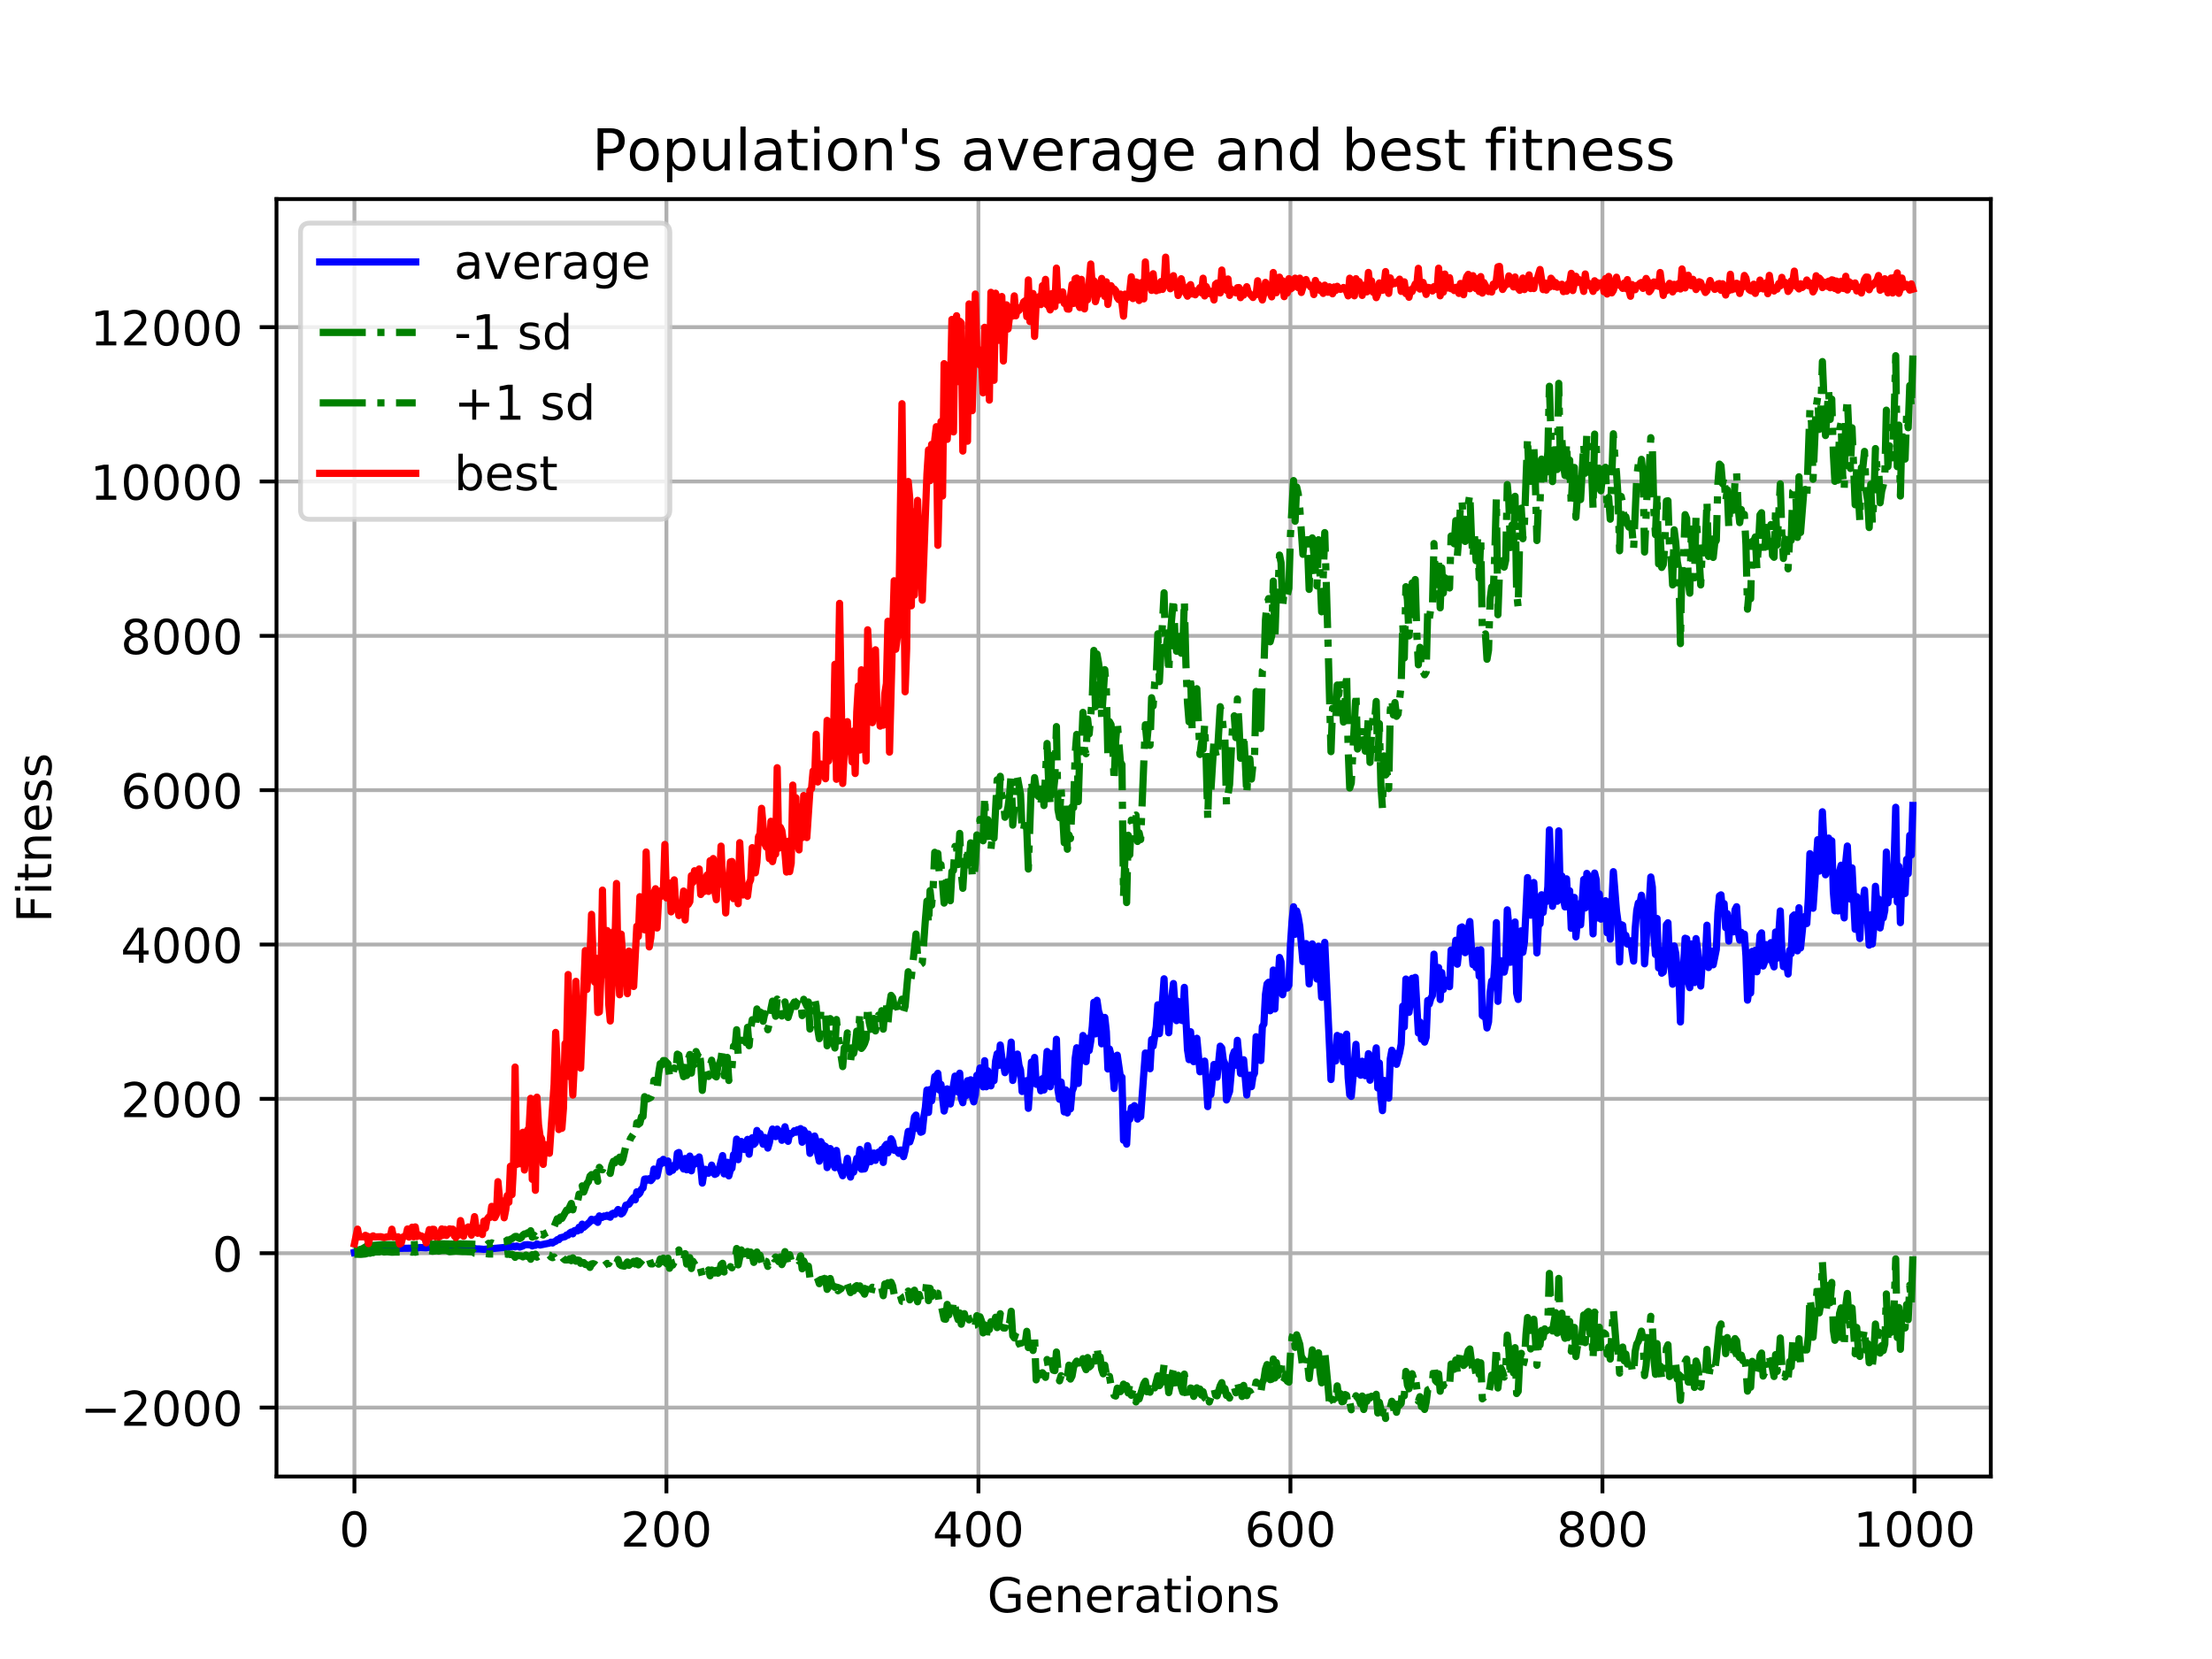 <?xml version="1.0" encoding="utf-8" standalone="no"?>
<!DOCTYPE svg PUBLIC "-//W3C//DTD SVG 1.1//EN"
  "http://www.w3.org/Graphics/SVG/1.1/DTD/svg11.dtd">
<!-- Created with matplotlib (https://matplotlib.org/) -->
<svg height="345.6pt" version="1.1" viewBox="0 0 460.8 345.6" width="460.8pt" xmlns="http://www.w3.org/2000/svg" xmlns:xlink="http://www.w3.org/1999/xlink">
 <defs>
  <style type="text/css">
*{stroke-linecap:butt;stroke-linejoin:round;}
  </style>
 </defs>
 <g id="figure_1">
  <g id="patch_1">
   <path d="M 0 345.6 
L 460.8 345.6 
L 460.8 0 
L 0 0 
z
" style="fill:#ffffff;"/>
  </g>
  <g id="axes_1">
   <g id="patch_2">
    <path d="M 57.6 307.584 
L 414.72 307.584 
L 414.72 41.472 
L 57.6 41.472 
z
" style="fill:#ffffff;"/>
   </g>
   <g id="matplotlib.axis_1">
    <g id="xtick_1">
     <g id="line2d_1">
      <path clip-path="url(#p2452a5a4ca)" d="M 73.833 307.584 
L 73.833 41.472 
" style="fill:none;stroke:#b0b0b0;stroke-linecap:square;stroke-width:0.8;"/>
     </g>
     <g id="line2d_2">
      <defs>
       <path d="M 0 0 
L 0 3.5 
" id="m3281e877f6" style="stroke:#000000;stroke-width:0.8;"/>
      </defs>
      <g>
       <use style="stroke:#000000;stroke-width:0.8;" x="73.833" xlink:href="#m3281e877f6" y="307.584"/>
      </g>
     </g>
     <g id="text_1">
      <!-- 0 -->
      <defs>
       <path d="M 31.781 66.406 
Q 24.172 66.406 20.328 58.906 
Q 16.5 51.422 16.5 36.375 
Q 16.5 21.391 20.328 13.891 
Q 24.172 6.391 31.781 6.391 
Q 39.453 6.391 43.281 13.891 
Q 47.125 21.391 47.125 36.375 
Q 47.125 51.422 43.281 58.906 
Q 39.453 66.406 31.781 66.406 
z
M 31.781 74.219 
Q 44.047 74.219 50.516 64.516 
Q 56.984 54.828 56.984 36.375 
Q 56.984 17.969 50.516 8.266 
Q 44.047 -1.422 31.781 -1.422 
Q 19.531 -1.422 13.062 8.266 
Q 6.594 17.969 6.594 36.375 
Q 6.594 54.828 13.062 64.516 
Q 19.531 74.219 31.781 74.219 
z
" id="DejaVuSans-48"/>
      </defs>
      <g transform="translate(70.651 322.182)scale(0.1 -0.1)">
       <use xlink:href="#DejaVuSans-48"/>
      </g>
     </g>
    </g>
    <g id="xtick_2">
     <g id="line2d_3">
      <path clip-path="url(#p2452a5a4ca)" d="M 138.829 307.584 
L 138.829 41.472 
" style="fill:none;stroke:#b0b0b0;stroke-linecap:square;stroke-width:0.8;"/>
     </g>
     <g id="line2d_4">
      <g>
       <use style="stroke:#000000;stroke-width:0.8;" x="138.829" xlink:href="#m3281e877f6" y="307.584"/>
      </g>
     </g>
     <g id="text_2">
      <!-- 200 -->
      <defs>
       <path d="M 19.188 8.297 
L 53.609 8.297 
L 53.609 0 
L 7.328 0 
L 7.328 8.297 
Q 12.938 14.109 22.625 23.891 
Q 32.328 33.688 34.812 36.531 
Q 39.547 41.844 41.422 45.531 
Q 43.312 49.219 43.312 52.781 
Q 43.312 58.594 39.234 62.25 
Q 35.156 65.922 28.609 65.922 
Q 23.969 65.922 18.812 64.312 
Q 13.672 62.703 7.812 59.422 
L 7.812 69.391 
Q 13.766 71.781 18.938 73 
Q 24.125 74.219 28.422 74.219 
Q 39.75 74.219 46.484 68.547 
Q 53.219 62.891 53.219 53.422 
Q 53.219 48.922 51.531 44.891 
Q 49.859 40.875 45.406 35.406 
Q 44.188 33.984 37.641 27.219 
Q 31.109 20.453 19.188 8.297 
z
" id="DejaVuSans-50"/>
      </defs>
      <g transform="translate(129.285 322.182)scale(0.1 -0.1)">
       <use xlink:href="#DejaVuSans-50"/>
       <use x="63.623" xlink:href="#DejaVuSans-48"/>
       <use x="127.246" xlink:href="#DejaVuSans-48"/>
      </g>
     </g>
    </g>
    <g id="xtick_3">
     <g id="line2d_5">
      <path clip-path="url(#p2452a5a4ca)" d="M 203.825 307.584 
L 203.825 41.472 
" style="fill:none;stroke:#b0b0b0;stroke-linecap:square;stroke-width:0.8;"/>
     </g>
     <g id="line2d_6">
      <g>
       <use style="stroke:#000000;stroke-width:0.8;" x="203.825" xlink:href="#m3281e877f6" y="307.584"/>
      </g>
     </g>
     <g id="text_3">
      <!-- 400 -->
      <defs>
       <path d="M 37.797 64.312 
L 12.891 25.391 
L 37.797 25.391 
z
M 35.203 72.906 
L 47.609 72.906 
L 47.609 25.391 
L 58.016 25.391 
L 58.016 17.188 
L 47.609 17.188 
L 47.609 0 
L 37.797 0 
L 37.797 17.188 
L 4.891 17.188 
L 4.891 26.703 
z
" id="DejaVuSans-52"/>
      </defs>
      <g transform="translate(194.281 322.182)scale(0.1 -0.1)">
       <use xlink:href="#DejaVuSans-52"/>
       <use x="63.623" xlink:href="#DejaVuSans-48"/>
       <use x="127.246" xlink:href="#DejaVuSans-48"/>
      </g>
     </g>
    </g>
    <g id="xtick_4">
     <g id="line2d_7">
      <path clip-path="url(#p2452a5a4ca)" d="M 268.82 307.584 
L 268.82 41.472 
" style="fill:none;stroke:#b0b0b0;stroke-linecap:square;stroke-width:0.8;"/>
     </g>
     <g id="line2d_8">
      <g>
       <use style="stroke:#000000;stroke-width:0.8;" x="268.82" xlink:href="#m3281e877f6" y="307.584"/>
      </g>
     </g>
     <g id="text_4">
      <!-- 600 -->
      <defs>
       <path d="M 33.016 40.375 
Q 26.375 40.375 22.484 35.828 
Q 18.609 31.297 18.609 23.391 
Q 18.609 15.531 22.484 10.953 
Q 26.375 6.391 33.016 6.391 
Q 39.656 6.391 43.531 10.953 
Q 47.406 15.531 47.406 23.391 
Q 47.406 31.297 43.531 35.828 
Q 39.656 40.375 33.016 40.375 
z
M 52.594 71.297 
L 52.594 62.312 
Q 48.875 64.062 45.094 64.984 
Q 41.312 65.922 37.594 65.922 
Q 27.828 65.922 22.672 59.328 
Q 17.531 52.734 16.797 39.406 
Q 19.672 43.656 24.016 45.922 
Q 28.375 48.188 33.594 48.188 
Q 44.578 48.188 50.953 41.516 
Q 57.328 34.859 57.328 23.391 
Q 57.328 12.156 50.688 5.359 
Q 44.047 -1.422 33.016 -1.422 
Q 20.359 -1.422 13.672 8.266 
Q 6.984 17.969 6.984 36.375 
Q 6.984 53.656 15.188 63.938 
Q 23.391 74.219 37.203 74.219 
Q 40.922 74.219 44.703 73.484 
Q 48.484 72.75 52.594 71.297 
z
" id="DejaVuSans-54"/>
      </defs>
      <g transform="translate(259.277 322.182)scale(0.1 -0.1)">
       <use xlink:href="#DejaVuSans-54"/>
       <use x="63.623" xlink:href="#DejaVuSans-48"/>
       <use x="127.246" xlink:href="#DejaVuSans-48"/>
      </g>
     </g>
    </g>
    <g id="xtick_5">
     <g id="line2d_9">
      <path clip-path="url(#p2452a5a4ca)" d="M 333.816 307.584 
L 333.816 41.472 
" style="fill:none;stroke:#b0b0b0;stroke-linecap:square;stroke-width:0.8;"/>
     </g>
     <g id="line2d_10">
      <g>
       <use style="stroke:#000000;stroke-width:0.8;" x="333.816" xlink:href="#m3281e877f6" y="307.584"/>
      </g>
     </g>
     <g id="text_5">
      <!-- 800 -->
      <defs>
       <path d="M 31.781 34.625 
Q 24.75 34.625 20.719 30.859 
Q 16.703 27.094 16.703 20.516 
Q 16.703 13.922 20.719 10.156 
Q 24.75 6.391 31.781 6.391 
Q 38.812 6.391 42.859 10.172 
Q 46.922 13.969 46.922 20.516 
Q 46.922 27.094 42.891 30.859 
Q 38.875 34.625 31.781 34.625 
z
M 21.922 38.812 
Q 15.578 40.375 12.031 44.719 
Q 8.5 49.078 8.5 55.328 
Q 8.5 64.062 14.719 69.141 
Q 20.953 74.219 31.781 74.219 
Q 42.672 74.219 48.875 69.141 
Q 55.078 64.062 55.078 55.328 
Q 55.078 49.078 51.531 44.719 
Q 48 40.375 41.703 38.812 
Q 48.828 37.156 52.797 32.312 
Q 56.781 27.484 56.781 20.516 
Q 56.781 9.906 50.312 4.234 
Q 43.844 -1.422 31.781 -1.422 
Q 19.734 -1.422 13.25 4.234 
Q 6.781 9.906 6.781 20.516 
Q 6.781 27.484 10.781 32.312 
Q 14.797 37.156 21.922 38.812 
z
M 18.312 54.391 
Q 18.312 48.734 21.844 45.562 
Q 25.391 42.391 31.781 42.391 
Q 38.141 42.391 41.719 45.562 
Q 45.312 48.734 45.312 54.391 
Q 45.312 60.062 41.719 63.234 
Q 38.141 66.406 31.781 66.406 
Q 25.391 66.406 21.844 63.234 
Q 18.312 60.062 18.312 54.391 
z
" id="DejaVuSans-56"/>
      </defs>
      <g transform="translate(324.273 322.182)scale(0.1 -0.1)">
       <use xlink:href="#DejaVuSans-56"/>
       <use x="63.623" xlink:href="#DejaVuSans-48"/>
       <use x="127.246" xlink:href="#DejaVuSans-48"/>
      </g>
     </g>
    </g>
    <g id="xtick_6">
     <g id="line2d_11">
      <path clip-path="url(#p2452a5a4ca)" d="M 398.812 307.584 
L 398.812 41.472 
" style="fill:none;stroke:#b0b0b0;stroke-linecap:square;stroke-width:0.8;"/>
     </g>
     <g id="line2d_12">
      <g>
       <use style="stroke:#000000;stroke-width:0.8;" x="398.812" xlink:href="#m3281e877f6" y="307.584"/>
      </g>
     </g>
     <g id="text_6">
      <!-- 1000 -->
      <defs>
       <path d="M 12.406 8.297 
L 28.516 8.297 
L 28.516 63.922 
L 10.984 60.406 
L 10.984 69.391 
L 28.422 72.906 
L 38.281 72.906 
L 38.281 8.297 
L 54.391 8.297 
L 54.391 0 
L 12.406 0 
z
" id="DejaVuSans-49"/>
      </defs>
      <g transform="translate(386.087 322.182)scale(0.1 -0.1)">
       <use xlink:href="#DejaVuSans-49"/>
       <use x="63.623" xlink:href="#DejaVuSans-48"/>
       <use x="127.246" xlink:href="#DejaVuSans-48"/>
       <use x="190.869" xlink:href="#DejaVuSans-48"/>
      </g>
     </g>
    </g>
    <g id="text_7">
     <!-- Generations -->
     <defs>
      <path d="M 59.516 10.406 
L 59.516 29.984 
L 43.406 29.984 
L 43.406 38.094 
L 69.281 38.094 
L 69.281 6.781 
Q 63.578 2.734 56.688 0.656 
Q 49.812 -1.422 42 -1.422 
Q 24.906 -1.422 15.25 8.562 
Q 5.609 18.562 5.609 36.375 
Q 5.609 54.25 15.25 64.234 
Q 24.906 74.219 42 74.219 
Q 49.125 74.219 55.547 72.453 
Q 61.969 70.703 67.391 67.281 
L 67.391 56.781 
Q 61.922 61.422 55.766 63.766 
Q 49.609 66.109 42.828 66.109 
Q 29.438 66.109 22.719 58.641 
Q 16.016 51.172 16.016 36.375 
Q 16.016 21.625 22.719 14.156 
Q 29.438 6.688 42.828 6.688 
Q 48.047 6.688 52.141 7.594 
Q 56.25 8.5 59.516 10.406 
z
" id="DejaVuSans-71"/>
      <path d="M 56.203 29.594 
L 56.203 25.203 
L 14.891 25.203 
Q 15.484 15.922 20.484 11.062 
Q 25.484 6.203 34.422 6.203 
Q 39.594 6.203 44.453 7.469 
Q 49.312 8.734 54.109 11.281 
L 54.109 2.781 
Q 49.266 0.734 44.188 -0.344 
Q 39.109 -1.422 33.891 -1.422 
Q 20.797 -1.422 13.156 6.188 
Q 5.516 13.812 5.516 26.812 
Q 5.516 40.234 12.766 48.109 
Q 20.016 56 32.328 56 
Q 43.359 56 49.781 48.891 
Q 56.203 41.797 56.203 29.594 
z
M 47.219 32.234 
Q 47.125 39.594 43.094 43.984 
Q 39.062 48.391 32.422 48.391 
Q 24.906 48.391 20.391 44.141 
Q 15.875 39.891 15.188 32.172 
z
" id="DejaVuSans-101"/>
      <path d="M 54.891 33.016 
L 54.891 0 
L 45.906 0 
L 45.906 32.719 
Q 45.906 40.484 42.875 44.328 
Q 39.844 48.188 33.797 48.188 
Q 26.516 48.188 22.312 43.547 
Q 18.109 38.922 18.109 30.906 
L 18.109 0 
L 9.078 0 
L 9.078 54.688 
L 18.109 54.688 
L 18.109 46.188 
Q 21.344 51.125 25.703 53.562 
Q 30.078 56 35.797 56 
Q 45.219 56 50.047 50.172 
Q 54.891 44.344 54.891 33.016 
z
" id="DejaVuSans-110"/>
      <path d="M 41.109 46.297 
Q 39.594 47.172 37.812 47.578 
Q 36.031 48 33.891 48 
Q 26.266 48 22.188 43.047 
Q 18.109 38.094 18.109 28.812 
L 18.109 0 
L 9.078 0 
L 9.078 54.688 
L 18.109 54.688 
L 18.109 46.188 
Q 20.953 51.172 25.484 53.578 
Q 30.031 56 36.531 56 
Q 37.453 56 38.578 55.875 
Q 39.703 55.766 41.062 55.516 
z
" id="DejaVuSans-114"/>
      <path d="M 34.281 27.484 
Q 23.391 27.484 19.188 25 
Q 14.984 22.516 14.984 16.5 
Q 14.984 11.719 18.141 8.906 
Q 21.297 6.109 26.703 6.109 
Q 34.188 6.109 38.703 11.406 
Q 43.219 16.703 43.219 25.484 
L 43.219 27.484 
z
M 52.203 31.203 
L 52.203 0 
L 43.219 0 
L 43.219 8.297 
Q 40.141 3.328 35.547 0.953 
Q 30.953 -1.422 24.312 -1.422 
Q 15.922 -1.422 10.953 3.297 
Q 6 8.016 6 15.922 
Q 6 25.141 12.172 29.828 
Q 18.359 34.516 30.609 34.516 
L 43.219 34.516 
L 43.219 35.406 
Q 43.219 41.609 39.141 45 
Q 35.062 48.391 27.688 48.391 
Q 23 48.391 18.547 47.266 
Q 14.109 46.141 10.016 43.891 
L 10.016 52.203 
Q 14.938 54.109 19.578 55.047 
Q 24.219 56 28.609 56 
Q 40.484 56 46.344 49.844 
Q 52.203 43.703 52.203 31.203 
z
" id="DejaVuSans-97"/>
      <path d="M 18.312 70.219 
L 18.312 54.688 
L 36.812 54.688 
L 36.812 47.703 
L 18.312 47.703 
L 18.312 18.016 
Q 18.312 11.328 20.141 9.422 
Q 21.969 7.516 27.594 7.516 
L 36.812 7.516 
L 36.812 0 
L 27.594 0 
Q 17.188 0 13.234 3.875 
Q 9.281 7.766 9.281 18.016 
L 9.281 47.703 
L 2.688 47.703 
L 2.688 54.688 
L 9.281 54.688 
L 9.281 70.219 
z
" id="DejaVuSans-116"/>
      <path d="M 9.422 54.688 
L 18.406 54.688 
L 18.406 0 
L 9.422 0 
z
M 9.422 75.984 
L 18.406 75.984 
L 18.406 64.594 
L 9.422 64.594 
z
" id="DejaVuSans-105"/>
      <path d="M 30.609 48.391 
Q 23.391 48.391 19.188 42.75 
Q 14.984 37.109 14.984 27.297 
Q 14.984 17.484 19.156 11.844 
Q 23.344 6.203 30.609 6.203 
Q 37.797 6.203 41.984 11.859 
Q 46.188 17.531 46.188 27.297 
Q 46.188 37.016 41.984 42.703 
Q 37.797 48.391 30.609 48.391 
z
M 30.609 56 
Q 42.328 56 49.016 48.375 
Q 55.719 40.766 55.719 27.297 
Q 55.719 13.875 49.016 6.219 
Q 42.328 -1.422 30.609 -1.422 
Q 18.844 -1.422 12.172 6.219 
Q 5.516 13.875 5.516 27.297 
Q 5.516 40.766 12.172 48.375 
Q 18.844 56 30.609 56 
z
" id="DejaVuSans-111"/>
      <path d="M 44.281 53.078 
L 44.281 44.578 
Q 40.484 46.531 36.375 47.5 
Q 32.281 48.484 27.875 48.484 
Q 21.188 48.484 17.844 46.438 
Q 14.5 44.391 14.5 40.281 
Q 14.5 37.156 16.891 35.375 
Q 19.281 33.594 26.516 31.984 
L 29.594 31.297 
Q 39.156 29.25 43.188 25.516 
Q 47.219 21.781 47.219 15.094 
Q 47.219 7.469 41.188 3.016 
Q 35.156 -1.422 24.609 -1.422 
Q 20.219 -1.422 15.453 -0.562 
Q 10.688 0.297 5.422 2 
L 5.422 11.281 
Q 10.406 8.688 15.234 7.391 
Q 20.062 6.109 24.812 6.109 
Q 31.156 6.109 34.562 8.281 
Q 37.984 10.453 37.984 14.406 
Q 37.984 18.062 35.516 20.016 
Q 33.062 21.969 24.703 23.781 
L 21.578 24.516 
Q 13.234 26.266 9.516 29.906 
Q 5.812 33.547 5.812 39.891 
Q 5.812 47.609 11.281 51.797 
Q 16.75 56 26.812 56 
Q 31.781 56 36.172 55.266 
Q 40.578 54.547 44.281 53.078 
z
" id="DejaVuSans-115"/>
     </defs>
     <g transform="translate(205.662 335.861)scale(0.1 -0.1)">
      <use xlink:href="#DejaVuSans-71"/>
      <use x="77.49" xlink:href="#DejaVuSans-101"/>
      <use x="139.014" xlink:href="#DejaVuSans-110"/>
      <use x="202.393" xlink:href="#DejaVuSans-101"/>
      <use x="263.916" xlink:href="#DejaVuSans-114"/>
      <use x="305.029" xlink:href="#DejaVuSans-97"/>
      <use x="366.309" xlink:href="#DejaVuSans-116"/>
      <use x="405.518" xlink:href="#DejaVuSans-105"/>
      <use x="433.301" xlink:href="#DejaVuSans-111"/>
      <use x="494.482" xlink:href="#DejaVuSans-110"/>
      <use x="557.861" xlink:href="#DejaVuSans-115"/>
     </g>
    </g>
   </g>
   <g id="matplotlib.axis_2">
    <g id="ytick_1">
     <g id="line2d_13">
      <path clip-path="url(#p2452a5a4ca)" d="M 57.6 293.22 
L 414.72 293.22 
" style="fill:none;stroke:#b0b0b0;stroke-linecap:square;stroke-width:0.8;"/>
     </g>
     <g id="line2d_14">
      <defs>
       <path d="M 0 0 
L -3.5 0 
" id="m9b7486133f" style="stroke:#000000;stroke-width:0.8;"/>
      </defs>
      <g>
       <use style="stroke:#000000;stroke-width:0.8;" x="57.6" xlink:href="#m9b7486133f" y="293.22"/>
      </g>
     </g>
     <g id="text_8">
      <!-- −2000 -->
      <defs>
       <path d="M 10.594 35.5 
L 73.188 35.5 
L 73.188 27.203 
L 10.594 27.203 
z
" id="DejaVuSans-8722"/>
      </defs>
      <g transform="translate(16.77 297.019)scale(0.1 -0.1)">
       <use xlink:href="#DejaVuSans-8722"/>
       <use x="83.789" xlink:href="#DejaVuSans-50"/>
       <use x="147.412" xlink:href="#DejaVuSans-48"/>
       <use x="211.035" xlink:href="#DejaVuSans-48"/>
       <use x="274.658" xlink:href="#DejaVuSans-48"/>
      </g>
     </g>
    </g>
    <g id="ytick_2">
     <g id="line2d_15">
      <path clip-path="url(#p2452a5a4ca)" d="M 57.6 261.067 
L 414.72 261.067 
" style="fill:none;stroke:#b0b0b0;stroke-linecap:square;stroke-width:0.8;"/>
     </g>
     <g id="line2d_16">
      <g>
       <use style="stroke:#000000;stroke-width:0.8;" x="57.6" xlink:href="#m9b7486133f" y="261.067"/>
      </g>
     </g>
     <g id="text_9">
      <!-- 0 -->
      <g transform="translate(44.237 264.866)scale(0.1 -0.1)">
       <use xlink:href="#DejaVuSans-48"/>
      </g>
     </g>
    </g>
    <g id="ytick_3">
     <g id="line2d_17">
      <path clip-path="url(#p2452a5a4ca)" d="M 57.6 228.914 
L 414.72 228.914 
" style="fill:none;stroke:#b0b0b0;stroke-linecap:square;stroke-width:0.8;"/>
     </g>
     <g id="line2d_18">
      <g>
       <use style="stroke:#000000;stroke-width:0.8;" x="57.6" xlink:href="#m9b7486133f" y="228.914"/>
      </g>
     </g>
     <g id="text_10">
      <!-- 2000 -->
      <g transform="translate(25.15 232.713)scale(0.1 -0.1)">
       <use xlink:href="#DejaVuSans-50"/>
       <use x="63.623" xlink:href="#DejaVuSans-48"/>
       <use x="127.246" xlink:href="#DejaVuSans-48"/>
       <use x="190.869" xlink:href="#DejaVuSans-48"/>
      </g>
     </g>
    </g>
    <g id="ytick_4">
     <g id="line2d_19">
      <path clip-path="url(#p2452a5a4ca)" d="M 57.6 196.761 
L 414.72 196.761 
" style="fill:none;stroke:#b0b0b0;stroke-linecap:square;stroke-width:0.8;"/>
     </g>
     <g id="line2d_20">
      <g>
       <use style="stroke:#000000;stroke-width:0.8;" x="57.6" xlink:href="#m9b7486133f" y="196.761"/>
      </g>
     </g>
     <g id="text_11">
      <!-- 4000 -->
      <g transform="translate(25.15 200.56)scale(0.1 -0.1)">
       <use xlink:href="#DejaVuSans-52"/>
       <use x="63.623" xlink:href="#DejaVuSans-48"/>
       <use x="127.246" xlink:href="#DejaVuSans-48"/>
       <use x="190.869" xlink:href="#DejaVuSans-48"/>
      </g>
     </g>
    </g>
    <g id="ytick_5">
     <g id="line2d_21">
      <path clip-path="url(#p2452a5a4ca)" d="M 57.6 164.608 
L 414.72 164.608 
" style="fill:none;stroke:#b0b0b0;stroke-linecap:square;stroke-width:0.8;"/>
     </g>
     <g id="line2d_22">
      <g>
       <use style="stroke:#000000;stroke-width:0.8;" x="57.6" xlink:href="#m9b7486133f" y="164.608"/>
      </g>
     </g>
     <g id="text_12">
      <!-- 6000 -->
      <g transform="translate(25.15 168.407)scale(0.1 -0.1)">
       <use xlink:href="#DejaVuSans-54"/>
       <use x="63.623" xlink:href="#DejaVuSans-48"/>
       <use x="127.246" xlink:href="#DejaVuSans-48"/>
       <use x="190.869" xlink:href="#DejaVuSans-48"/>
      </g>
     </g>
    </g>
    <g id="ytick_6">
     <g id="line2d_23">
      <path clip-path="url(#p2452a5a4ca)" d="M 57.6 132.455 
L 414.72 132.455 
" style="fill:none;stroke:#b0b0b0;stroke-linecap:square;stroke-width:0.8;"/>
     </g>
     <g id="line2d_24">
      <g>
       <use style="stroke:#000000;stroke-width:0.8;" x="57.6" xlink:href="#m9b7486133f" y="132.455"/>
      </g>
     </g>
     <g id="text_13">
      <!-- 8000 -->
      <g transform="translate(25.15 136.254)scale(0.1 -0.1)">
       <use xlink:href="#DejaVuSans-56"/>
       <use x="63.623" xlink:href="#DejaVuSans-48"/>
       <use x="127.246" xlink:href="#DejaVuSans-48"/>
       <use x="190.869" xlink:href="#DejaVuSans-48"/>
      </g>
     </g>
    </g>
    <g id="ytick_7">
     <g id="line2d_25">
      <path clip-path="url(#p2452a5a4ca)" d="M 57.6 100.302 
L 414.72 100.302 
" style="fill:none;stroke:#b0b0b0;stroke-linecap:square;stroke-width:0.8;"/>
     </g>
     <g id="line2d_26">
      <g>
       <use style="stroke:#000000;stroke-width:0.8;" x="57.6" xlink:href="#m9b7486133f" y="100.302"/>
      </g>
     </g>
     <g id="text_14">
      <!-- 10000 -->
      <g transform="translate(18.788 104.101)scale(0.1 -0.1)">
       <use xlink:href="#DejaVuSans-49"/>
       <use x="63.623" xlink:href="#DejaVuSans-48"/>
       <use x="127.246" xlink:href="#DejaVuSans-48"/>
       <use x="190.869" xlink:href="#DejaVuSans-48"/>
       <use x="254.492" xlink:href="#DejaVuSans-48"/>
      </g>
     </g>
    </g>
    <g id="ytick_8">
     <g id="line2d_27">
      <path clip-path="url(#p2452a5a4ca)" d="M 57.6 68.149 
L 414.72 68.149 
" style="fill:none;stroke:#b0b0b0;stroke-linecap:square;stroke-width:0.8;"/>
     </g>
     <g id="line2d_28">
      <g>
       <use style="stroke:#000000;stroke-width:0.8;" x="57.6" xlink:href="#m9b7486133f" y="68.149"/>
      </g>
     </g>
     <g id="text_15">
      <!-- 12000 -->
      <g transform="translate(18.788 71.949)scale(0.1 -0.1)">
       <use xlink:href="#DejaVuSans-49"/>
       <use x="63.623" xlink:href="#DejaVuSans-50"/>
       <use x="127.246" xlink:href="#DejaVuSans-48"/>
       <use x="190.869" xlink:href="#DejaVuSans-48"/>
       <use x="254.492" xlink:href="#DejaVuSans-48"/>
      </g>
     </g>
    </g>
    <g id="text_16">
     <!-- Fitness -->
     <defs>
      <path d="M 9.812 72.906 
L 51.703 72.906 
L 51.703 64.594 
L 19.672 64.594 
L 19.672 43.109 
L 48.578 43.109 
L 48.578 34.812 
L 19.672 34.812 
L 19.672 0 
L 9.812 0 
z
" id="DejaVuSans-70"/>
     </defs>
     <g transform="translate(10.691 192.202)rotate(-90)scale(0.1 -0.1)">
      <use xlink:href="#DejaVuSans-70"/>
      <use x="57.41" xlink:href="#DejaVuSans-105"/>
      <use x="85.193" xlink:href="#DejaVuSans-116"/>
      <use x="124.402" xlink:href="#DejaVuSans-110"/>
      <use x="187.781" xlink:href="#DejaVuSans-101"/>
      <use x="249.305" xlink:href="#DejaVuSans-115"/>
      <use x="301.404" xlink:href="#DejaVuSans-115"/>
     </g>
    </g>
   </g>
   <g id="line2d_29">
    <path clip-path="url(#p2452a5a4ca)" d="M 73.833 260.926 
L 76.108 260.504 
L 76.758 260.271 
L 77.083 260.313 
L 77.408 260.131 
L 77.732 260.183 
L 78.057 260.041 
L 79.032 260.051 
L 79.357 259.926 
L 80.007 260.048 
L 81.307 260.053 
L 82.607 260.059 
L 83.582 260.048 
L 86.832 260.013 
L 87.482 259.874 
L 88.132 259.912 
L 88.782 259.946 
L 89.432 259.824 
L 90.082 259.93 
L 91.057 259.851 
L 91.382 259.919 
L 92.032 259.815 
L 93.331 259.89 
L 93.656 259.973 
L 94.631 259.857 
L 95.281 259.872 
L 97.556 259.976 
L 97.881 259.911 
L 98.206 260.09 
L 98.531 259.97 
L 99.181 260.173 
L 99.831 260.175 
L 100.806 260.26 
L 106.331 259.762 
L 106.981 259.594 
L 107.306 259.752 
L 107.631 259.564 
L 108.281 259.789 
L 108.931 259.558 
L 109.255 259.334 
L 109.905 259.285 
L 110.555 259.356 
L 110.88 259.547 
L 111.205 259.416 
L 111.53 259.418 
L 111.855 259.137 
L 112.505 259.363 
L 114.455 258.962 
L 114.78 258.765 
L 115.105 258.94 
L 115.43 258.682 
L 115.755 258.578 
L 116.08 258.247 
L 116.405 258.262 
L 116.73 257.861 
L 117.705 257.612 
L 118.03 257.279 
L 118.355 257.286 
L 118.68 256.859 
L 119.005 256.66 
L 119.33 257.03 
L 119.655 256.372 
L 119.98 256.285 
L 120.305 256.424 
L 120.63 255.651 
L 120.955 256.211 
L 121.28 255.011 
L 121.605 255.672 
L 122.905 254.517 
L 123.23 253.994 
L 123.88 254.271 
L 124.205 253.933 
L 124.53 254.643 
L 124.855 253.291 
L 125.179 253.693 
L 125.504 253.589 
L 125.829 253.312 
L 126.154 253.406 
L 126.479 253.165 
L 126.804 253.453 
L 127.129 253.567 
L 127.454 252.871 
L 127.779 252.719 
L 128.104 252.96 
L 128.754 251.961 
L 129.079 252.224 
L 129.404 252.891 
L 129.729 252.651 
L 130.054 252.028 
L 130.379 251.06 
L 131.029 250.859 
L 131.679 249.852 
L 132.004 249.47 
L 132.329 249.952 
L 132.654 248.277 
L 132.979 248.858 
L 133.304 248.522 
L 133.629 247.705 
L 133.954 247.479 
L 134.279 245.629 
L 134.604 245.589 
L 134.929 245.846 
L 135.254 245.536 
L 135.579 245.948 
L 135.904 245.573 
L 136.229 243.536 
L 136.554 244.618 
L 136.879 245.001 
L 137.529 241.934 
L 137.854 242.378 
L 138.179 241.515 
L 138.829 242.288 
L 139.154 241.859 
L 139.479 244.16 
L 139.804 243.433 
L 140.129 243.795 
L 140.454 242.717 
L 140.779 243.177 
L 141.103 240.238 
L 141.428 240.086 
L 141.753 242.334 
L 142.403 243.521 
L 142.728 241.33 
L 143.053 243.692 
L 143.378 241.381 
L 143.703 240.831 
L 144.028 243.904 
L 144.353 241.52 
L 144.678 242.547 
L 145.003 241.424 
L 145.328 241.492 
L 145.653 241.009 
L 145.978 243.056 
L 146.303 246.459 
L 146.628 244.403 
L 146.953 243.583 
L 147.278 244.382 
L 147.603 244.401 
L 147.928 243.972 
L 148.253 242.715 
L 148.903 244.646 
L 149.228 244.495 
L 149.553 243.64 
L 149.878 243.26 
L 150.528 240.729 
L 150.853 244.543 
L 151.503 242.113 
L 151.828 244.956 
L 152.153 243.721 
L 152.478 243.363 
L 152.803 240.546 
L 153.128 240.281 
L 153.453 237.297 
L 153.778 241.584 
L 154.103 238.558 
L 154.428 237.789 
L 154.753 238.26 
L 155.078 239.464 
L 155.403 239.358 
L 155.728 237.354 
L 156.053 240.446 
L 156.378 237.543 
L 156.703 237.021 
L 157.027 238.397 
L 157.352 238.066 
L 157.677 235.498 
L 158.002 236.899 
L 158.327 236.144 
L 158.652 236.991 
L 158.977 238.36 
L 159.302 236.953 
L 159.952 239.166 
L 160.277 238.048 
L 160.602 236.29 
L 160.927 235.201 
L 161.252 236.216 
L 161.577 236.781 
L 161.902 235.211 
L 162.227 235.724 
L 162.552 235.685 
L 162.877 237.546 
L 163.527 234.725 
L 164.177 237.76 
L 164.502 236.111 
L 164.827 236.281 
L 165.152 236.033 
L 165.477 235.553 
L 165.802 235.867 
L 166.127 235.342 
L 166.452 235.449 
L 166.777 235.111 
L 167.102 237.946 
L 167.427 235.425 
L 168.077 236.676 
L 168.402 236.248 
L 168.727 240.266 
L 169.052 239.426 
L 169.377 237.184 
L 169.702 236.656 
L 170.027 237.753 
L 170.352 240.403 
L 170.677 241.898 
L 171.002 237.822 
L 171.327 238.5 
L 171.977 238.833 
L 172.302 243.23 
L 172.951 239.264 
L 173.601 242.482 
L 173.926 243.253 
L 174.251 239.657 
L 174.576 242.308 
L 175.551 244.931 
L 175.876 243.129 
L 176.201 243.334 
L 176.526 241.307 
L 176.851 243.691 
L 177.176 245.214 
L 177.501 243.471 
L 177.826 244.173 
L 178.151 243 
L 178.476 241.313 
L 178.801 242.11 
L 179.126 239.447 
L 179.451 243.568 
L 180.101 243.496 
L 180.426 242.509 
L 180.751 238.654 
L 181.401 241.993 
L 181.726 240.437 
L 182.051 240.187 
L 182.376 241.723 
L 182.701 240.463 
L 183.026 239.996 
L 183.351 241.094 
L 183.676 239.448 
L 184.001 242.159 
L 184.326 238.81 
L 184.651 238.389 
L 184.976 240.165 
L 185.626 237.234 
L 185.951 237.836 
L 186.276 239.63 
L 186.601 239.478 
L 187.251 240.27 
L 187.576 239.569 
L 187.901 239.612 
L 188.226 240.949 
L 188.55 239.663 
L 189.2 235.69 
L 189.525 237.884 
L 189.85 236.871 
L 190.5 232.683 
L 190.825 232.292 
L 191.15 235.104 
L 191.475 234.448 
L 191.8 235.869 
L 192.125 235.732 
L 192.45 232.662 
L 192.775 230.692 
L 193.1 227.07 
L 193.425 231.741 
L 193.75 226.962 
L 194.075 229.33 
L 194.725 224.28 
L 195.05 224.108 
L 195.375 223.589 
L 195.7 227.087 
L 196.025 225.901 
L 196.675 231.452 
L 197 229.921 
L 197.325 226.832 
L 197.65 228.837 
L 197.975 229.988 
L 198.625 226.087 
L 198.95 224.166 
L 199.275 225.254 
L 199.6 227.517 
L 199.925 223.559 
L 200.25 228.812 
L 200.575 229.715 
L 200.9 226.566 
L 201.225 228.257 
L 201.55 225.128 
L 201.875 227.45 
L 202.2 224.941 
L 202.525 228.329 
L 202.85 229.54 
L 203.175 228.005 
L 203.5 224.003 
L 203.825 224.533 
L 204.15 222.486 
L 204.474 224.907 
L 204.799 226.413 
L 205.124 220.962 
L 205.449 226.393 
L 205.774 223.067 
L 206.424 226.209 
L 206.749 224.438 
L 207.074 225.114 
L 207.399 221.035 
L 207.724 219.507 
L 208.049 221.957 
L 208.374 217.693 
L 208.699 220.307 
L 209.024 221.613 
L 209.349 223.455 
L 209.674 222.374 
L 209.999 222.165 
L 210.324 220.536 
L 210.649 217.092 
L 210.974 225.078 
L 211.299 223.506 
L 211.624 219.905 
L 211.949 219.585 
L 212.274 221.919 
L 212.599 222.919 
L 212.924 227.38 
L 213.249 227.047 
L 213.574 225.19 
L 213.899 225.117 
L 214.224 230.884 
L 214.874 221.23 
L 215.199 223.607 
L 215.524 220.288 
L 215.849 225.873 
L 216.174 225.892 
L 216.499 225.381 
L 216.824 227.232 
L 217.149 224.705 
L 217.474 227.063 
L 217.799 223.748 
L 218.124 219.045 
L 218.449 223.896 
L 218.774 226.391 
L 219.099 219.477 
L 219.424 225.325 
L 219.749 223.824 
L 220.074 216.503 
L 220.398 227.057 
L 220.723 228.998 
L 221.048 225.412 
L 221.698 231.627 
L 222.023 227.047 
L 222.348 231.85 
L 222.673 229.15 
L 222.998 230.995 
L 223.323 227.37 
L 223.648 226.538 
L 223.973 220.505 
L 224.298 218.267 
L 224.623 225.702 
L 224.948 219.743 
L 225.273 220.952 
L 225.598 215.711 
L 225.923 220.356 
L 226.248 221.173 
L 226.573 216.299 
L 226.898 218.842 
L 227.223 216.872 
L 227.548 213.795 
L 227.873 208.796 
L 228.198 215.379 
L 228.523 208.38 
L 228.848 210.635 
L 229.173 211.596 
L 229.498 217.45 
L 229.823 215.369 
L 230.148 211.945 
L 230.473 214.907 
L 230.798 222.694 
L 231.123 218.523 
L 231.448 219.778 
L 231.773 222.031 
L 232.098 226.752 
L 232.748 219.815 
L 233.398 224.316 
L 233.723 224.403 
L 234.048 237.534 
L 234.373 233.442 
L 234.698 238.342 
L 235.023 232.089 
L 235.348 233.187 
L 235.673 230.749 
L 235.998 230.685 
L 236.322 230.327 
L 236.647 230.918 
L 236.972 233.124 
L 237.297 232.453 
L 237.622 232.624 
L 238.272 223.648 
L 238.597 219.356 
L 238.922 222.216 
L 239.247 219.342 
L 239.572 222.646 
L 239.897 216.566 
L 240.222 217.924 
L 240.872 213.932 
L 241.197 209.319 
L 241.522 215.334 
L 242.172 208.329 
L 242.497 203.903 
L 242.822 212.845 
L 243.147 210.083 
L 243.472 215.142 
L 243.797 210.254 
L 244.447 204.886 
L 244.772 209.613 
L 245.097 212.621 
L 245.422 208.603 
L 245.747 209.708 
L 246.072 212.516 
L 246.397 212.626 
L 246.722 205.686 
L 247.372 218.667 
L 247.697 220.743 
L 248.022 214.93 
L 248.347 220.678 
L 248.672 221.169 
L 248.997 217.677 
L 249.322 216.289 
L 249.972 223.272 
L 250.297 222.64 
L 250.622 223.011 
L 250.947 221.042 
L 251.272 225.054 
L 251.597 230.525 
L 251.922 225.514 
L 252.246 228.021 
L 252.896 221.74 
L 253.221 223.763 
L 253.546 224.395 
L 254.196 217.934 
L 254.521 218.33 
L 254.846 220.847 
L 255.171 221.608 
L 255.496 229.145 
L 256.146 227.348 
L 256.796 219.965 
L 257.121 219.045 
L 257.446 221.902 
L 257.771 216.715 
L 258.421 223.63 
L 258.746 223.642 
L 259.071 220.764 
L 259.721 228.115 
L 260.046 224.501 
L 260.371 223.97 
L 260.696 226.377 
L 261.021 224.219 
L 261.346 223.547 
L 261.671 215.973 
L 261.996 216.847 
L 262.321 218.551 
L 262.646 220.928 
L 262.971 213.87 
L 263.296 213.306 
L 263.621 207.148 
L 263.946 204.97 
L 264.271 204.623 
L 264.596 210.553 
L 264.921 209.889 
L 265.246 202.082 
L 265.571 210.185 
L 265.896 203.889 
L 266.221 204.891 
L 266.546 199.461 
L 266.871 200.389 
L 267.196 207.226 
L 267.521 205.354 
L 267.846 204.837 
L 268.17 205.835 
L 268.495 205.227 
L 268.82 196.864 
L 269.145 192.02 
L 269.47 188.89 
L 269.795 194.632 
L 270.12 189.754 
L 270.445 191.056 
L 270.77 192.982 
L 271.42 200.316 
L 271.745 197.428 
L 272.07 196.568 
L 272.395 199.122 
L 272.72 204.971 
L 273.045 198.664 
L 273.37 196.626 
L 273.695 200.052 
L 274.345 203.945 
L 274.67 197.122 
L 275.32 207.765 
L 275.645 204.016 
L 275.97 196.311 
L 276.62 210.574 
L 277.27 224.886 
L 277.595 219.507 
L 277.92 220.089 
L 278.245 221.015 
L 278.57 215.7 
L 278.895 217.908 
L 279.22 215.942 
L 279.87 221.178 
L 280.52 215.435 
L 280.845 224.455 
L 281.17 228.079 
L 281.495 228.399 
L 282.145 221.191 
L 282.47 217.553 
L 282.795 223.601 
L 283.12 222.946 
L 283.445 223.989 
L 283.769 221.071 
L 284.094 223.729 
L 284.419 224.092 
L 284.744 223.118 
L 285.069 219.5 
L 285.394 225.031 
L 285.719 221.841 
L 286.044 220.482 
L 286.369 220.664 
L 286.694 218.287 
L 287.019 226.651 
L 287.344 221.436 
L 287.669 228.6 
L 287.994 231.368 
L 288.319 225.063 
L 288.644 228.463 
L 288.969 227.38 
L 289.294 228.758 
L 289.619 220.574 
L 289.944 218.782 
L 290.269 221.096 
L 290.594 219.415 
L 290.919 221.716 
L 291.569 219.275 
L 291.894 217.488 
L 292.219 209.59 
L 292.544 213.922 
L 292.869 203.955 
L 293.194 206.767 
L 293.519 210.894 
L 293.844 208.493 
L 294.169 203.805 
L 294.494 206.529 
L 294.819 203.609 
L 295.469 215.195 
L 295.794 212.895 
L 296.119 216.475 
L 296.444 216.174 
L 296.769 217.092 
L 297.094 216.08 
L 297.419 208.418 
L 297.744 209.167 
L 298.069 207.987 
L 298.394 207.399 
L 298.719 198.767 
L 299.044 204.423 
L 299.369 204.863 
L 299.693 201.562 
L 300.018 208.223 
L 300.343 202.604 
L 300.668 206.135 
L 300.993 204.16 
L 301.318 204.444 
L 301.968 205.548 
L 302.293 197.905 
L 302.618 198.191 
L 302.943 199.263 
L 303.268 195.874 
L 303.593 200.863 
L 303.918 197.806 
L 304.243 193.256 
L 304.568 193.096 
L 304.893 197.073 
L 305.218 198.464 
L 305.543 194.975 
L 306.193 191.967 
L 306.518 197.491 
L 306.843 200.957 
L 307.168 198.073 
L 307.493 201.573 
L 307.818 197.934 
L 308.143 203.37 
L 308.468 197.849 
L 308.793 211.559 
L 309.118 211.79 
L 309.443 211.365 
L 309.768 214.144 
L 310.093 212.866 
L 310.418 206.761 
L 310.743 204.362 
L 311.068 205.36 
L 311.393 200.727 
L 311.718 192.204 
L 312.043 208.6 
L 312.368 202.644 
L 312.693 200.133 
L 313.343 202.514 
L 313.668 200.908 
L 313.993 189.538 
L 314.318 192.904 
L 314.643 200.46 
L 314.968 196.29 
L 315.293 200.442 
L 315.617 192.064 
L 315.942 206.897 
L 316.267 208.204 
L 316.592 197.166 
L 316.917 193.896 
L 317.242 198.384 
L 317.567 196.252 
L 318.217 182.815 
L 318.542 189.455 
L 318.867 190.646 
L 319.192 187.887 
L 319.517 183.841 
L 319.842 189.64 
L 320.167 198.514 
L 320.492 192.168 
L 320.817 192.459 
L 321.142 186.396 
L 321.467 190.085 
L 321.792 187.068 
L 322.117 187.83 
L 322.442 184.724 
L 322.767 172.873 
L 323.417 188.799 
L 323.742 183.651 
L 324.067 182.674 
L 324.392 187.757 
L 324.717 173.086 
L 325.042 186.619 
L 325.367 182.473 
L 325.692 187.306 
L 326.017 188.928 
L 326.342 183.076 
L 326.667 188.96 
L 326.992 185.564 
L 327.317 193.382 
L 327.642 188.53 
L 327.967 186.949 
L 328.292 195.177 
L 328.942 188.299 
L 329.267 192.67 
L 329.917 183.205 
L 330.242 189.139 
L 330.567 181.943 
L 330.892 182.508 
L 331.217 186.859 
L 331.541 186.953 
L 331.866 194.548 
L 332.191 181.877 
L 332.516 183.214 
L 332.841 191.215 
L 333.166 186.214 
L 333.491 191.472 
L 333.816 189.294 
L 334.466 187.635 
L 334.791 194.314 
L 335.116 192.116 
L 335.441 195.64 
L 336.091 181.584 
L 336.741 189.677 
L 337.066 192.06 
L 337.391 200.393 
L 337.716 192.615 
L 338.041 192.749 
L 338.366 196.168 
L 338.691 194.85 
L 339.016 196.664 
L 339.341 196.729 
L 339.666 195.983 
L 340.316 200.211 
L 340.641 193.409 
L 340.966 189.636 
L 341.291 188.106 
L 341.616 188.279 
L 341.941 186.492 
L 342.266 188.796 
L 342.591 200.783 
L 342.916 196.198 
L 343.241 189.89 
L 343.566 188.06 
L 343.891 182.696 
L 344.216 184.794 
L 344.541 194.8 
L 344.866 198.844 
L 345.191 191.334 
L 345.516 201.633 
L 345.841 197.949 
L 346.166 202.731 
L 346.491 202.503 
L 346.816 199.742 
L 347.141 192.641 
L 347.465 192.226 
L 347.79 200.456 
L 348.115 201.302 
L 348.44 205.036 
L 348.765 197.041 
L 349.09 198.628 
L 349.415 202.172 
L 349.74 203.029 
L 350.065 212.898 
L 350.39 201.574 
L 350.715 201.296 
L 351.04 195.451 
L 351.365 195.568 
L 351.69 204.571 
L 352.015 205.754 
L 352.34 196.625 
L 352.665 201.571 
L 352.99 204.698 
L 353.315 195.528 
L 353.64 197.89 
L 354.29 205.41 
L 354.615 200.273 
L 354.94 200.668 
L 355.265 199.824 
L 355.59 192.736 
L 355.915 201.555 
L 356.24 198.961 
L 356.565 198.125 
L 356.89 200.982 
L 357.54 197.788 
L 357.865 190.219 
L 358.19 186.628 
L 358.515 186.413 
L 358.84 190.065 
L 359.165 188.235 
L 359.49 193.254 
L 359.815 190.326 
L 360.14 196.039 
L 360.465 191.3 
L 360.79 193.934 
L 361.115 194.113 
L 361.44 189.51 
L 361.765 188.885 
L 362.09 194.018 
L 362.415 195.852 
L 362.74 194.223 
L 363.065 195.885 
L 363.389 194.599 
L 363.714 199.17 
L 364.039 208.352 
L 364.364 206.044 
L 364.689 206.862 
L 365.014 198.187 
L 365.339 199.118 
L 365.664 197.957 
L 365.989 202.44 
L 366.314 199.42 
L 366.639 194.827 
L 366.964 194.335 
L 367.289 201.248 
L 367.614 200.375 
L 367.939 196.781 
L 368.589 199.887 
L 368.914 196.367 
L 369.239 200.519 
L 369.564 201.421 
L 369.889 194.155 
L 370.214 199.608 
L 370.864 189.766 
L 371.189 197.824 
L 371.514 201.374 
L 371.839 199.579 
L 372.164 200.724 
L 372.489 202.906 
L 372.814 197.946 
L 373.139 198.66 
L 373.464 190.908 
L 373.789 190.587 
L 374.114 192.019 
L 374.439 198.079 
L 374.764 189.101 
L 375.089 197.476 
L 375.739 191.152 
L 376.064 190.882 
L 376.389 192.397 
L 376.714 187.013 
L 377.039 177.834 
L 377.364 180.399 
L 377.689 189.207 
L 378.664 174.926 
L 378.989 181.477 
L 379.313 178.45 
L 379.638 169.107 
L 380.288 182.234 
L 380.613 179.061 
L 380.938 174.588 
L 381.263 179.378 
L 381.588 175.147 
L 381.913 185.762 
L 382.238 189.74 
L 382.563 185.511 
L 382.888 189.763 
L 383.213 181.581 
L 383.538 180.238 
L 383.863 189.198 
L 384.188 191.216 
L 384.513 179.461 
L 384.838 176.246 
L 385.163 182.978 
L 385.488 187.316 
L 385.813 180.792 
L 386.463 193.588 
L 386.788 186.792 
L 387.113 192.063 
L 387.438 195.514 
L 387.763 187.984 
L 388.088 187.944 
L 388.413 185.428 
L 388.738 191.754 
L 389.063 192.067 
L 389.388 196.89 
L 389.713 190.574 
L 390.038 196.649 
L 390.363 192.927 
L 390.688 184.631 
L 391.013 188.258 
L 391.338 187.276 
L 391.663 193.311 
L 391.988 191.31 
L 392.313 191.225 
L 392.638 189.652 
L 392.963 177.497 
L 393.288 188.088 
L 393.613 183.363 
L 393.938 186.44 
L 394.263 186.196 
L 394.588 179.156 
L 394.912 168.172 
L 395.237 187.925 
L 395.562 180.465 
L 395.887 192.207 
L 396.212 181.551 
L 396.537 184.559 
L 396.862 186.137 
L 397.187 179.025 
L 397.512 182.016 
L 397.837 174.013 
L 398.162 178.113 
L 398.487 167.794 
L 398.487 167.794 
" style="fill:none;stroke:#0000ff;stroke-linecap:square;stroke-width:1.5;"/>
   </g>
   <g id="line2d_30">
    <path clip-path="url(#p2452a5a4ca)" d="M 73.833 261.262 
L 75.133 261.31 
L 76.108 261.222 
L 76.758 261.025 
L 77.083 261.08 
L 77.408 260.911 
L 77.732 260.952 
L 78.057 260.807 
L 79.032 260.802 
L 79.357 260.648 
L 80.007 260.811 
L 80.657 260.762 
L 81.632 260.857 
L 82.282 260.827 
L 83.907 260.823 
L 84.557 260.906 
L 85.207 260.768 
L 85.532 260.746 
L 85.857 260.856 
L 86.182 260.782 
L 86.507 260.861 
L 87.807 260.558 
L 88.782 260.654 
L 89.432 260.543 
L 90.082 260.656 
L 91.057 260.562 
L 91.382 260.637 
L 92.032 260.513 
L 93.007 260.512 
L 93.656 260.757 
L 94.956 260.637 
L 96.256 260.721 
L 96.906 260.725 
L 98.531 260.796 
L 98.856 261.06 
L 100.481 261.108 
L 100.806 261.211 
L 101.131 261.137 
L 101.781 261.228 
L 102.756 261.231 
L 103.731 261.426 
L 105.356 261.204 
L 105.681 261.301 
L 106.006 261.211 
L 106.331 261.363 
L 106.656 261.27 
L 106.981 261.441 
L 107.306 261.928 
L 107.631 261.553 
L 108.606 261.625 
L 108.931 261.833 
L 109.58 261.455 
L 109.905 261.758 
L 110.23 261.644 
L 110.555 262.329 
L 110.88 261.373 
L 111.205 261.55 
L 111.53 261.264 
L 111.855 261.893 
L 112.505 261.519 
L 112.83 261.488 
L 113.155 261.332 
L 113.48 261.522 
L 113.805 261.519 
L 114.13 261.39 
L 114.455 261.469 
L 114.78 261.861 
L 115.105 261.999 
L 115.43 261.844 
L 115.755 262.349 
L 116.08 262.596 
L 116.405 262.196 
L 116.73 262.201 
L 117.055 261.802 
L 117.38 262.229 
L 117.705 262.468 
L 118.355 262.463 
L 118.68 262.217 
L 119.005 262.622 
L 119.33 262.031 
L 119.98 262.731 
L 120.305 262.491 
L 120.63 262.55 
L 120.955 263.17 
L 121.28 262.985 
L 121.605 263.022 
L 121.93 263.409 
L 122.58 263.548 
L 122.905 264.026 
L 123.23 263.301 
L 123.555 263.239 
L 123.88 263.339 
L 124.205 263.626 
L 124.53 263.202 
L 124.855 263.403 
L 125.179 263.759 
L 125.504 263.491 
L 125.829 263.682 
L 126.479 263.188 
L 126.804 263.241 
L 127.129 262.686 
L 127.454 262.995 
L 127.779 263.521 
L 128.104 263.679 
L 128.429 263.184 
L 128.754 262.366 
L 129.079 263.393 
L 129.404 263.631 
L 130.054 263.771 
L 130.704 262.894 
L 131.029 263.589 
L 132.004 262.76 
L 132.329 263.324 
L 132.654 262.651 
L 132.979 263.504 
L 133.954 262.353 
L 134.279 262.805 
L 134.604 262.439 
L 134.929 262.755 
L 135.254 262.317 
L 135.579 263.288 
L 135.904 263.301 
L 136.229 262.023 
L 136.554 262.347 
L 136.879 262.991 
L 137.204 263.352 
L 137.529 262.283 
L 137.854 262.88 
L 138.179 262.1 
L 138.829 263.224 
L 139.154 262.108 
L 139.479 264.205 
L 139.804 263.384 
L 140.129 263.552 
L 140.454 262.964 
L 140.779 262.865 
L 141.103 260.881 
L 141.428 260.38 
L 141.753 262.665 
L 142.078 262.783 
L 142.403 262.75 
L 142.728 261.161 
L 143.053 263.337 
L 143.378 262.114 
L 143.703 261.989 
L 144.028 264.26 
L 144.353 262.743 
L 145.003 263.8 
L 145.328 263.167 
L 145.653 263.315 
L 146.303 265.766 
L 146.953 264.578 
L 147.278 265.136 
L 147.603 264.554 
L 147.928 265.772 
L 148.253 264.572 
L 148.578 264.662 
L 148.903 265.187 
L 149.228 264.645 
L 149.553 265.23 
L 149.878 264.937 
L 150.203 263.445 
L 150.528 263.164 
L 150.853 264.983 
L 151.178 264.053 
L 151.503 263.954 
L 151.828 264.823 
L 152.153 263.861 
L 152.478 264.11 
L 153.128 262.496 
L 153.453 260.083 
L 153.778 263.5 
L 154.428 260.384 
L 154.753 260.967 
L 155.078 262.884 
L 155.403 261.5 
L 155.728 260.705 
L 156.053 263.046 
L 156.378 260.821 
L 156.703 261.616 
L 157.027 262.977 
L 157.352 262.35 
L 157.677 260.814 
L 158.002 262.094 
L 158.327 261.485 
L 158.977 263.974 
L 159.302 262.736 
L 159.627 262.773 
L 159.952 263.816 
L 160.277 262.923 
L 160.927 261.847 
L 161.252 262.236 
L 161.577 261.855 
L 162.227 262.83 
L 162.552 261.838 
L 162.877 263.441 
L 163.202 262.68 
L 163.527 260.737 
L 164.177 263.56 
L 164.502 261.389 
L 164.827 262.681 
L 165.152 262.718 
L 165.802 262.074 
L 166.127 262.106 
L 166.452 262.72 
L 166.777 261.616 
L 167.102 264.319 
L 167.427 262.679 
L 167.752 263.446 
L 168.077 263.766 
L 168.402 263.765 
L 168.727 266.167 
L 169.052 265.968 
L 169.377 265.465 
L 169.702 265.29 
L 170.352 266.421 
L 170.677 267.418 
L 171.002 265.334 
L 171.327 266.344 
L 171.652 266.909 
L 171.977 266.386 
L 172.302 268.601 
L 172.627 268.105 
L 172.951 266.333 
L 173.276 267.604 
L 173.926 268.188 
L 174.251 266.929 
L 174.576 268.885 
L 175.226 268.45 
L 175.551 267.664 
L 175.876 267.987 
L 176.201 268.514 
L 176.526 267.443 
L 177.176 269.274 
L 177.501 268.572 
L 177.826 268.902 
L 178.151 268.033 
L 178.476 267.818 
L 178.801 268.397 
L 179.126 267.87 
L 179.451 268.728 
L 179.776 269.036 
L 180.101 269.599 
L 180.751 267.693 
L 181.076 268.206 
L 181.401 269.564 
L 181.726 268.154 
L 182.051 268.216 
L 182.376 268.681 
L 182.701 268.076 
L 183.026 268.526 
L 183.351 268.213 
L 183.676 268.351 
L 184.001 269.923 
L 184.326 267.471 
L 184.651 267.863 
L 184.976 267.216 
L 185.301 267.838 
L 185.626 267.117 
L 185.951 267.881 
L 186.276 269.665 
L 186.601 269.393 
L 186.926 270.174 
L 187.251 269.572 
L 187.576 269.964 
L 187.901 271.092 
L 188.226 271.11 
L 188.55 269.69 
L 188.875 269.518 
L 189.2 268.948 
L 189.525 270.786 
L 189.85 270.227 
L 190.175 269.084 
L 190.5 268.772 
L 191.15 271.182 
L 191.475 269.653 
L 191.8 270.86 
L 192.125 270.818 
L 192.45 270.093 
L 192.775 269.782 
L 193.1 266.423 
L 193.425 270.95 
L 193.75 268.385 
L 194.075 270.078 
L 194.4 269.261 
L 194.725 271.012 
L 195.05 269.449 
L 195.375 269.399 
L 195.7 271.894 
L 196.025 271.688 
L 196.675 274.771 
L 197 274.829 
L 197.325 271.731 
L 197.65 273.937 
L 197.975 272.336 
L 198.3 273.978 
L 198.625 270.848 
L 198.95 272.019 
L 199.275 273.896 
L 199.6 274.926 
L 199.925 273.509 
L 200.25 275.861 
L 200.575 274.377 
L 200.9 273.662 
L 201.225 275.137 
L 201.55 273.82 
L 201.875 274.96 
L 202.2 274.304 
L 202.525 274.404 
L 202.85 276.047 
L 203.175 276.021 
L 203.5 274.075 
L 203.825 274.358 
L 204.15 274.31 
L 204.474 275.203 
L 204.799 277.671 
L 205.124 275.986 
L 205.449 279.076 
L 205.774 275.387 
L 206.099 276.974 
L 206.424 275.333 
L 206.749 275.4 
L 207.074 275.624 
L 207.399 274.404 
L 207.724 276.568 
L 208.049 275.965 
L 208.374 273.672 
L 209.024 276.64 
L 209.349 276.656 
L 209.674 275.178 
L 209.999 276.272 
L 210.324 275.549 
L 210.649 273.158 
L 210.974 278.268 
L 211.299 278.718 
L 211.624 277.689 
L 211.949 277.219 
L 212.274 279.877 
L 212.599 280.367 
L 212.924 281.507 
L 213.249 281.316 
L 213.574 279.727 
L 213.899 277.336 
L 214.224 280.73 
L 214.874 279.977 
L 215.199 281.331 
L 215.524 278.585 
L 215.849 287.456 
L 216.174 286.002 
L 216.499 286.1 
L 216.824 286.382 
L 217.149 285.958 
L 217.474 286.321 
L 217.799 286.93 
L 218.124 283.209 
L 218.449 285.059 
L 218.774 284.923 
L 219.099 283.475 
L 219.424 285.44 
L 219.749 285.529 
L 220.074 281.646 
L 220.398 285.456 
L 220.723 287.656 
L 221.048 286.575 
L 221.373 287.437 
L 221.698 287.693 
L 222.023 286.752 
L 222.348 286.786 
L 222.673 284.388 
L 222.998 287.287 
L 223.323 286.662 
L 223.648 284.826 
L 223.973 284.023 
L 224.298 283.547 
L 224.623 284.418 
L 224.948 283.041 
L 225.273 285.319 
L 225.598 283.026 
L 225.923 284.552 
L 226.248 285.329 
L 226.573 282.803 
L 226.898 284.793 
L 227.223 284.486 
L 227.548 282.449 
L 227.873 282.099 
L 228.198 283.529 
L 228.523 280.519 
L 228.848 283.198 
L 229.173 282.652 
L 229.498 285.242 
L 229.823 286.19 
L 230.148 284.388 
L 230.473 286.296 
L 230.798 287.529 
L 231.123 286.713 
L 231.448 288.614 
L 231.773 288.989 
L 232.098 290.704 
L 232.423 290.825 
L 232.748 289.175 
L 233.073 289.288 
L 233.398 289.905 
L 233.723 289.531 
L 234.048 288.337 
L 234.373 289.113 
L 234.698 288.659 
L 235.023 290.187 
L 235.348 288.295 
L 235.673 290.668 
L 235.998 289.546 
L 236.647 292.05 
L 236.972 290.954 
L 237.297 291.441 
L 238.272 288.267 
L 238.597 287.737 
L 238.922 289.929 
L 239.247 287.793 
L 239.572 290.03 
L 239.897 287.779 
L 240.222 288.775 
L 240.547 289.125 
L 241.197 286.606 
L 241.522 288.661 
L 241.847 288.154 
L 242.172 286.895 
L 242.497 284.316 
L 242.822 289.601 
L 243.147 286.973 
L 243.472 290.113 
L 244.122 286.62 
L 244.447 285.186 
L 244.772 286.697 
L 245.097 289.57 
L 245.422 286.495 
L 245.747 286.985 
L 246.072 288.952 
L 246.397 290.011 
L 246.722 286.25 
L 247.372 291.039 
L 247.697 291.121 
L 248.022 289.14 
L 248.347 289.274 
L 248.672 290.893 
L 248.997 290.215 
L 249.322 289.108 
L 249.647 289.999 
L 249.972 289.371 
L 250.297 290.636 
L 250.622 289.916 
L 250.947 291.199 
L 251.272 291.482 
L 251.597 290.342 
L 251.922 292.059 
L 252.896 289.208 
L 253.221 290.658 
L 253.546 290.781 
L 254.196 288.657 
L 254.521 288.027 
L 254.846 289.68 
L 255.171 289.262 
L 255.496 290.708 
L 255.821 290.634 
L 256.146 291.242 
L 256.471 289.499 
L 256.796 289.377 
L 257.121 288.972 
L 257.446 290.146 
L 257.771 287.824 
L 258.096 289.163 
L 258.421 289.298 
L 258.746 290.917 
L 259.071 288.606 
L 259.396 290.494 
L 259.721 290.743 
L 260.046 289.685 
L 260.371 289.857 
L 260.696 290.451 
L 261.021 289.212 
L 261.346 289.449 
L 261.671 287.905 
L 261.996 288.258 
L 262.321 289.834 
L 262.646 290.086 
L 262.971 287.986 
L 263.296 287.369 
L 263.621 285.21 
L 263.946 284.265 
L 264.271 284.553 
L 264.596 287.412 
L 264.921 287.313 
L 265.246 283.108 
L 265.571 287.066 
L 265.896 283.852 
L 266.221 286.526 
L 266.546 283.291 
L 266.871 283.559 
L 267.196 288.122 
L 267.521 287.626 
L 267.846 286.329 
L 268.17 287.728 
L 268.495 287.926 
L 268.82 282.166 
L 269.145 278.657 
L 269.47 277.669 
L 269.795 280.677 
L 270.12 278.063 
L 270.77 280.048 
L 271.42 285.152 
L 271.745 282.779 
L 272.07 282.596 
L 272.395 283.925 
L 272.72 287.158 
L 273.37 281.201 
L 273.695 284.481 
L 274.02 283.844 
L 274.345 285.831 
L 274.67 281.808 
L 274.995 286.001 
L 275.32 288.077 
L 275.645 287.588 
L 275.97 281.677 
L 276.62 288.445 
L 276.945 292.272 
L 277.27 293.189 
L 277.595 291.488 
L 277.92 292.274 
L 278.245 292.112 
L 278.57 288.698 
L 278.895 291.128 
L 279.22 290.31 
L 279.545 292.015 
L 279.87 291.931 
L 280.195 290.507 
L 280.52 290.663 
L 280.845 292.768 
L 281.17 292.006 
L 281.495 293.682 
L 281.82 292.212 
L 282.145 291.695 
L 282.47 290.76 
L 283.12 291.532 
L 283.445 292.484 
L 283.769 290.818 
L 284.094 293.629 
L 284.419 291.698 
L 284.744 291.916 
L 285.069 289.831 
L 285.394 291.241 
L 285.719 290.855 
L 286.044 291.816 
L 286.369 291.371 
L 286.694 290.452 
L 287.019 294.358 
L 287.344 292.125 
L 287.669 293.568 
L 287.994 294.363 
L 288.319 292.664 
L 288.644 295.488 
L 288.969 293.685 
L 289.294 293.248 
L 289.619 293.228 
L 289.944 291.906 
L 290.269 293.249 
L 290.594 292.475 
L 290.919 294.207 
L 291.244 292.517 
L 291.569 292.725 
L 291.894 292.341 
L 292.219 289.326 
L 292.544 290.772 
L 292.869 285.692 
L 293.194 288.548 
L 293.519 289.312 
L 293.844 288.282 
L 294.169 286.169 
L 294.494 287.235 
L 294.819 286.49 
L 295.469 291.899 
L 295.794 290.949 
L 296.119 293.025 
L 296.444 292.464 
L 296.769 293.616 
L 297.094 292.148 
L 297.419 289.548 
L 298.069 289.244 
L 298.394 287.872 
L 298.719 284.304 
L 299.044 287.621 
L 299.369 287.955 
L 299.693 286.204 
L 300.018 289.821 
L 300.343 286.919 
L 300.668 288.711 
L 300.993 287.966 
L 301.318 287.891 
L 301.643 287.948 
L 301.968 288.607 
L 302.293 284.151 
L 302.618 284.18 
L 302.943 285.245 
L 303.268 283.303 
L 303.593 285.951 
L 304.243 281.331 
L 304.568 281.933 
L 304.893 284.453 
L 305.218 284.138 
L 305.868 281.366 
L 306.193 281.011 
L 306.843 285.814 
L 307.168 284.443 
L 307.493 286.343 
L 307.818 283.711 
L 308.143 286.301 
L 308.468 283.898 
L 308.793 291.401 
L 309.118 291.125 
L 309.443 290.682 
L 309.768 290.948 
L 310.093 290.31 
L 310.418 288.771 
L 310.743 286.453 
L 311.068 287.22 
L 311.393 286.013 
L 311.718 280.594 
L 312.043 289.139 
L 312.368 286.098 
L 312.693 285.003 
L 313.018 285.761 
L 313.343 286.883 
L 313.668 285.124 
L 313.993 278.133 
L 314.318 281.237 
L 314.643 286.855 
L 314.968 283.191 
L 315.293 286.016 
L 315.617 280.741 
L 315.942 290.304 
L 316.267 289.84 
L 316.592 283.136 
L 316.917 281.925 
L 317.242 284.543 
L 317.567 283.411 
L 317.892 277.949 
L 318.217 274.466 
L 318.542 278.71 
L 318.867 281.014 
L 319.192 276.976 
L 319.517 274.818 
L 319.842 278.797 
L 320.167 284.42 
L 320.492 279.85 
L 320.817 280.175 
L 321.142 277.152 
L 321.467 278.615 
L 321.792 276.825 
L 322.117 277.285 
L 322.442 275.278 
L 322.767 265.281 
L 323.092 272.586 
L 323.417 277.271 
L 324.067 273.446 
L 324.392 277.709 
L 324.717 266.315 
L 325.042 277.278 
L 325.367 273.548 
L 325.692 277.726 
L 326.017 278.797 
L 326.342 273.893 
L 326.667 278.649 
L 326.992 275.28 
L 327.317 281.49 
L 327.967 276.522 
L 328.292 282.596 
L 328.942 278.198 
L 329.267 281.271 
L 329.917 273.929 
L 330.242 279.698 
L 330.567 273.511 
L 330.892 273.215 
L 331.217 277.831 
L 331.541 276.595 
L 331.866 283.111 
L 332.191 273.328 
L 332.516 274.04 
L 332.841 280.751 
L 333.166 276.48 
L 333.491 280.704 
L 334.141 277.665 
L 334.466 277.925 
L 334.791 282.133 
L 335.116 280.611 
L 335.441 283.121 
L 336.091 272.809 
L 336.741 280.937 
L 337.066 280.755 
L 337.391 286.051 
L 337.716 281.813 
L 338.041 280.613 
L 338.366 283.484 
L 338.691 282.07 
L 339.016 284.172 
L 339.341 283.643 
L 339.666 282.84 
L 339.991 285.333 
L 340.316 286.086 
L 340.641 281.463 
L 340.966 279.975 
L 341.291 279.463 
L 341.941 277.296 
L 342.266 278.976 
L 342.591 286.564 
L 342.916 284.504 
L 343.241 279.873 
L 343.566 278.168 
L 343.891 274.215 
L 344.216 276.302 
L 344.541 283.081 
L 344.866 286.299 
L 345.191 279.899 
L 345.516 285.788 
L 345.841 284.546 
L 346.166 287.253 
L 346.491 287.405 
L 346.816 286.168 
L 347.141 280.904 
L 347.465 280.139 
L 347.79 286.763 
L 348.115 286.46 
L 348.44 288.221 
L 348.765 283.711 
L 349.09 284.254 
L 349.415 287.316 
L 349.74 287.241 
L 350.065 291.715 
L 350.39 286.43 
L 350.715 286.085 
L 351.04 283.698 
L 351.365 283.117 
L 351.69 287.912 
L 352.015 287.933 
L 352.34 283.03 
L 352.99 289.024 
L 353.315 283.526 
L 353.64 284.395 
L 353.965 287.279 
L 354.29 288.965 
L 354.615 286.016 
L 355.265 286.247 
L 355.59 281.104 
L 355.915 287.195 
L 356.24 285.14 
L 356.565 284.943 
L 356.89 285.84 
L 357.215 285.428 
L 357.54 283.012 
L 358.19 276.575 
L 358.515 275.798 
L 358.84 279.351 
L 359.165 277.222 
L 359.49 281.991 
L 359.815 278.635 
L 360.14 282.253 
L 360.465 279.499 
L 360.79 282.089 
L 361.115 281.946 
L 361.44 278.854 
L 361.765 279.315 
L 362.09 282.269 
L 362.415 282.829 
L 362.74 282.301 
L 363.065 283.458 
L 363.389 282.043 
L 363.714 284.847 
L 364.039 289.798 
L 364.364 288.857 
L 364.689 288.99 
L 365.014 283.589 
L 365.339 285.476 
L 365.664 284.063 
L 365.989 286.426 
L 366.314 285.085 
L 366.639 282.41 
L 366.964 281.864 
L 367.289 286.665 
L 367.614 285.928 
L 367.939 283.686 
L 368.264 283.646 
L 368.589 286.063 
L 368.914 283.456 
L 369.564 286.75 
L 369.889 282.189 
L 370.214 285.689 
L 370.539 283.616 
L 370.864 278.728 
L 371.189 284.442 
L 371.514 286.411 
L 371.839 286.868 
L 372.164 285.486 
L 372.489 287.309 
L 372.814 283.631 
L 373.139 284.75 
L 373.464 279.467 
L 373.789 279.186 
L 374.114 280.698 
L 374.439 284.207 
L 374.764 278.88 
L 375.089 284.025 
L 375.739 279.599 
L 376.064 279.817 
L 376.389 281.218 
L 376.714 278.405 
L 377.039 270.403 
L 377.364 272.786 
L 377.689 278.576 
L 378.664 267.198 
L 378.989 273.501 
L 379.313 271.46 
L 379.638 262.892 
L 380.288 273.738 
L 380.613 271.599 
L 380.938 267.764 
L 381.263 271.386 
L 381.588 267.151 
L 381.913 277.064 
L 382.238 279.21 
L 382.563 275.982 
L 382.888 279.501 
L 383.213 273.618 
L 383.538 272.459 
L 383.863 279.387 
L 384.188 280.501 
L 384.513 272.025 
L 384.838 269.451 
L 385.163 274.646 
L 385.488 277.036 
L 385.813 272.465 
L 386.463 282.021 
L 386.788 276.536 
L 387.113 281.179 
L 387.438 282.568 
L 387.763 278.562 
L 388.088 278.686 
L 388.413 276.823 
L 388.738 281.269 
L 389.063 279.879 
L 389.388 283.883 
L 389.713 280.267 
L 390.038 284.338 
L 390.363 281.702 
L 390.688 275.818 
L 391.013 279.084 
L 391.338 277.492 
L 391.663 281.878 
L 391.988 280.329 
L 392.313 281.352 
L 392.638 280.012 
L 392.963 269.553 
L 393.288 278.971 
L 393.613 273.847 
L 393.938 277.565 
L 394.263 277.018 
L 394.588 271.879 
L 394.912 262.243 
L 395.237 278.638 
L 395.562 272.372 
L 395.887 281.084 
L 396.212 273.572 
L 396.537 275.551 
L 396.862 276.641 
L 397.187 271.755 
L 397.512 274.928 
L 397.837 267.716 
L 398.162 271.447 
L 398.487 261.537 
L 398.487 261.537 
" style="fill:none;stroke:#008000;stroke-dasharray:9.6,2.4,1.5,2.4;stroke-dashoffset:0;stroke-width:1.5;"/>
   </g>
   <g id="line2d_31">
    <path clip-path="url(#p2452a5a4ca)" d="M 73.833 260.59 
L 74.483 260.454 
L 75.458 260.158 
L 76.108 259.786 
L 76.433 259.558 
L 79.682 259.262 
L 81.307 259.286 
L 86.507 259.287 
L 87.807 259.17 
L 88.782 259.238 
L 89.432 259.105 
L 90.082 259.205 
L 91.057 259.14 
L 91.382 259.201 
L 91.707 259.097 
L 94.306 259.164 
L 95.931 259.109 
L 101.456 259.296 
L 101.781 259.002 
L 102.106 259.13 
L 102.431 258.91 
L 102.756 259.067 
L 103.081 258.997 
L 103.731 258.617 
L 104.056 258.795 
L 105.356 258.638 
L 105.681 258.31 
L 106.006 258.494 
L 106.331 258.16 
L 106.656 258.046 
L 107.306 257.576 
L 107.631 257.574 
L 107.956 257.882 
L 108.281 258.012 
L 108.606 257.808 
L 108.931 257.282 
L 109.255 257.052 
L 109.58 257.056 
L 109.905 256.812 
L 110.23 256.968 
L 110.555 256.384 
L 110.88 257.721 
L 111.205 257.281 
L 111.53 257.571 
L 111.855 256.382 
L 112.505 257.206 
L 112.83 257.117 
L 113.155 257.279 
L 113.48 256.987 
L 114.13 256.679 
L 114.455 256.455 
L 114.78 255.668 
L 115.105 255.881 
L 115.43 255.52 
L 116.08 253.899 
L 116.405 254.329 
L 116.73 253.521 
L 117.055 253.825 
L 118.03 252.088 
L 118.355 252.109 
L 119.005 250.697 
L 119.33 252.03 
L 119.655 250.379 
L 119.98 249.84 
L 120.305 250.357 
L 120.63 248.753 
L 120.955 249.253 
L 121.28 247.036 
L 121.605 248.321 
L 122.255 246.53 
L 122.58 246.174 
L 122.905 245.008 
L 123.23 244.686 
L 123.555 245.152 
L 123.88 245.202 
L 124.205 244.24 
L 124.53 246.084 
L 124.855 243.179 
L 125.179 243.626 
L 125.504 243.687 
L 125.829 242.943 
L 126.154 243.347 
L 126.479 243.141 
L 126.804 243.665 
L 127.129 244.448 
L 127.454 242.748 
L 127.779 241.917 
L 128.104 242.241 
L 128.429 241.5 
L 128.754 241.557 
L 129.079 241.055 
L 129.404 242.15 
L 129.729 241.575 
L 130.379 238.762 
L 130.704 239.106 
L 131.354 237.157 
L 132.004 236.18 
L 132.329 236.58 
L 132.654 233.904 
L 132.979 234.212 
L 133.304 233.967 
L 133.629 232.635 
L 133.954 232.605 
L 134.279 228.452 
L 134.929 228.937 
L 135.579 228.608 
L 135.904 227.845 
L 136.229 225.05 
L 136.554 226.889 
L 136.879 227.011 
L 137.204 223.622 
L 137.529 221.585 
L 137.854 221.875 
L 138.179 220.93 
L 138.504 220.95 
L 139.154 221.61 
L 139.479 224.115 
L 139.804 223.483 
L 140.129 224.037 
L 140.454 222.471 
L 140.779 223.489 
L 141.103 219.594 
L 141.428 219.793 
L 141.753 222.002 
L 142.078 222.943 
L 142.403 224.292 
L 142.728 221.499 
L 143.053 224.047 
L 143.378 220.647 
L 143.703 219.673 
L 144.028 223.548 
L 144.353 220.298 
L 144.678 221.751 
L 145.003 219.049 
L 145.328 219.817 
L 145.653 218.704 
L 145.978 221.574 
L 146.303 227.151 
L 146.628 223.741 
L 146.953 222.589 
L 147.278 223.628 
L 147.603 224.247 
L 147.928 222.171 
L 148.253 220.858 
L 148.903 224.105 
L 149.228 224.344 
L 149.553 222.05 
L 149.878 221.582 
L 150.203 220.565 
L 150.528 218.294 
L 150.853 224.103 
L 151.503 220.273 
L 151.828 225.088 
L 152.153 223.581 
L 152.478 222.616 
L 152.803 217.942 
L 153.128 218.066 
L 153.453 214.511 
L 153.778 219.668 
L 154.103 215.311 
L 154.428 215.194 
L 155.078 216.044 
L 155.403 217.216 
L 155.728 214.002 
L 156.053 217.845 
L 156.378 214.265 
L 156.703 212.427 
L 157.027 213.818 
L 157.352 213.781 
L 157.677 210.183 
L 158.002 211.704 
L 158.327 210.803 
L 158.652 210.997 
L 158.977 212.746 
L 159.302 211.17 
L 159.952 214.516 
L 160.277 213.174 
L 160.602 210.144 
L 160.927 208.555 
L 161.577 211.707 
L 161.902 208.126 
L 162.227 208.619 
L 162.552 209.533 
L 162.877 211.651 
L 163.202 209.745 
L 163.527 208.713 
L 164.177 211.96 
L 164.827 209.881 
L 165.477 208.75 
L 165.802 209.66 
L 166.127 208.578 
L 166.452 208.178 
L 166.777 208.606 
L 167.102 211.573 
L 167.427 208.17 
L 168.077 209.586 
L 168.402 208.731 
L 168.727 214.365 
L 169.052 212.885 
L 169.377 208.903 
L 169.702 208.022 
L 170.027 209.596 
L 170.352 214.385 
L 170.677 216.378 
L 171.002 210.31 
L 171.327 210.656 
L 171.652 210.505 
L 171.977 211.28 
L 172.302 217.858 
L 172.951 212.195 
L 173.601 217.039 
L 173.926 218.319 
L 174.251 212.385 
L 174.576 215.73 
L 175.551 222.198 
L 175.876 218.272 
L 176.201 218.154 
L 176.526 215.17 
L 176.851 218.936 
L 177.176 221.153 
L 177.501 218.37 
L 177.826 219.444 
L 178.151 217.967 
L 178.476 214.807 
L 178.801 215.824 
L 179.126 211.023 
L 179.451 218.407 
L 179.776 218.013 
L 180.101 217.393 
L 180.426 216.407 
L 180.751 209.614 
L 181.076 213.002 
L 181.401 214.422 
L 181.726 212.72 
L 182.051 212.158 
L 182.376 214.766 
L 183.026 211.466 
L 183.351 213.975 
L 183.676 210.544 
L 184.001 214.396 
L 184.326 210.149 
L 184.651 208.915 
L 184.976 213.114 
L 185.301 209.435 
L 185.626 207.351 
L 185.951 207.791 
L 186.276 209.595 
L 186.926 209.499 
L 187.251 210.967 
L 187.576 209.174 
L 187.901 208.133 
L 188.226 210.788 
L 188.55 209.636 
L 189.2 202.433 
L 189.525 204.983 
L 189.85 203.514 
L 190.825 194.579 
L 191.15 199.026 
L 191.475 199.242 
L 191.8 200.879 
L 192.125 200.645 
L 192.775 191.603 
L 193.1 187.717 
L 193.425 192.533 
L 193.75 185.539 
L 194.075 188.582 
L 194.4 184.791 
L 194.725 177.548 
L 195.05 178.767 
L 195.375 177.778 
L 195.7 182.28 
L 196.025 180.115 
L 196.675 188.133 
L 197.325 181.934 
L 197.65 183.737 
L 197.975 187.641 
L 198.3 181.555 
L 198.625 181.326 
L 198.95 176.313 
L 199.275 176.611 
L 199.6 180.107 
L 199.925 173.609 
L 200.25 181.763 
L 200.575 185.052 
L 200.9 179.47 
L 201.225 181.378 
L 201.55 176.436 
L 201.875 179.939 
L 202.2 175.578 
L 202.525 182.253 
L 202.85 183.033 
L 203.175 179.989 
L 203.5 173.931 
L 203.825 174.709 
L 204.15 170.662 
L 204.474 174.611 
L 204.799 175.154 
L 205.124 165.939 
L 205.449 173.711 
L 205.774 170.748 
L 206.099 172.565 
L 206.424 177.085 
L 206.749 173.476 
L 207.074 174.605 
L 207.724 162.446 
L 208.049 167.948 
L 208.374 161.713 
L 208.699 165.587 
L 209.024 166.587 
L 209.349 170.253 
L 209.674 169.57 
L 209.999 168.057 
L 210.324 165.524 
L 210.649 161.026 
L 210.974 171.888 
L 211.299 168.294 
L 211.624 162.121 
L 211.949 161.951 
L 212.599 165.47 
L 212.924 173.253 
L 213.249 172.778 
L 213.574 170.652 
L 213.899 172.898 
L 214.224 181.038 
L 214.874 162.484 
L 215.199 165.883 
L 215.524 161.991 
L 215.849 164.289 
L 216.174 165.782 
L 216.499 164.663 
L 216.824 168.082 
L 217.149 163.452 
L 217.474 167.806 
L 218.124 154.88 
L 218.449 162.734 
L 218.774 167.859 
L 219.099 155.48 
L 219.424 165.21 
L 219.749 162.118 
L 220.074 151.36 
L 220.398 168.658 
L 220.723 170.339 
L 221.048 164.25 
L 221.698 175.56 
L 222.023 167.342 
L 222.348 176.913 
L 222.673 173.912 
L 222.998 174.703 
L 223.323 168.078 
L 223.648 168.251 
L 223.973 156.987 
L 224.298 152.988 
L 224.623 166.987 
L 224.948 156.446 
L 225.273 156.586 
L 225.598 148.395 
L 225.923 156.159 
L 226.248 157.016 
L 226.573 149.794 
L 226.898 152.891 
L 227.548 145.142 
L 227.873 135.493 
L 228.198 147.228 
L 228.523 136.242 
L 228.848 138.072 
L 229.173 140.539 
L 229.498 149.657 
L 230.148 139.503 
L 230.473 143.518 
L 230.798 157.86 
L 231.123 150.333 
L 231.448 150.941 
L 231.773 155.074 
L 232.098 162.8 
L 232.423 154.33 
L 232.748 150.455 
L 233.398 158.727 
L 233.723 159.274 
L 234.048 186.73 
L 234.373 177.772 
L 234.698 188.026 
L 235.023 173.992 
L 235.348 178.08 
L 235.673 170.83 
L 235.998 171.824 
L 236.322 169.947 
L 236.647 169.786 
L 236.972 175.294 
L 237.297 173.465 
L 237.622 174.899 
L 238.597 150.975 
L 238.922 154.502 
L 239.247 150.891 
L 239.572 155.262 
L 239.897 145.353 
L 240.222 147.072 
L 240.547 142.19 
L 240.872 140.236 
L 241.197 132.031 
L 241.522 142.007 
L 242.497 123.49 
L 242.822 136.088 
L 243.147 133.193 
L 243.472 140.171 
L 243.797 132.338 
L 244.447 124.585 
L 244.772 132.529 
L 245.097 135.672 
L 245.422 130.712 
L 245.747 132.432 
L 246.072 136.08 
L 246.397 135.241 
L 246.722 125.123 
L 247.047 138.305 
L 247.372 146.294 
L 247.697 150.365 
L 248.022 140.719 
L 248.347 152.082 
L 248.672 151.445 
L 248.997 145.14 
L 249.322 143.471 
L 249.972 157.174 
L 250.297 154.644 
L 250.622 156.105 
L 250.947 150.885 
L 251.272 158.626 
L 251.597 170.709 
L 251.922 158.969 
L 252.246 164.834 
L 252.896 154.273 
L 253.221 156.867 
L 253.546 158.01 
L 254.196 147.211 
L 254.521 148.634 
L 254.846 152.014 
L 255.171 153.955 
L 255.496 167.583 
L 256.146 163.454 
L 256.796 150.553 
L 257.121 149.117 
L 257.446 153.658 
L 257.771 145.607 
L 258.096 150.653 
L 258.421 157.961 
L 258.746 156.366 
L 259.071 152.922 
L 259.396 158.258 
L 259.721 165.486 
L 260.046 159.316 
L 260.371 158.083 
L 260.696 162.303 
L 261.021 159.226 
L 261.346 157.644 
L 261.671 144.04 
L 262.321 147.269 
L 262.646 151.77 
L 262.971 139.754 
L 263.296 139.243 
L 263.621 129.086 
L 263.946 125.676 
L 264.271 124.693 
L 264.596 133.695 
L 264.921 132.464 
L 265.246 121.056 
L 265.571 133.305 
L 265.896 123.927 
L 266.221 123.256 
L 266.546 115.63 
L 266.871 117.22 
L 267.196 126.33 
L 267.521 123.082 
L 267.846 123.345 
L 268.17 123.942 
L 268.495 122.529 
L 268.82 111.563 
L 269.47 100.111 
L 269.795 108.587 
L 270.12 101.445 
L 270.445 102.863 
L 270.77 105.915 
L 271.42 115.479 
L 271.745 112.076 
L 272.07 110.54 
L 272.395 114.32 
L 272.72 122.783 
L 273.045 113.125 
L 273.37 112.051 
L 274.345 122.06 
L 274.67 112.437 
L 275.32 127.453 
L 275.645 120.444 
L 275.97 110.946 
L 276.62 132.702 
L 277.27 156.584 
L 277.595 147.526 
L 277.92 147.904 
L 278.245 149.917 
L 278.57 142.702 
L 278.895 144.689 
L 279.22 141.574 
L 279.87 150.425 
L 280.195 146.777 
L 280.52 140.208 
L 280.845 156.142 
L 281.17 164.151 
L 281.495 163.115 
L 282.47 144.347 
L 282.795 156.036 
L 283.12 154.359 
L 283.445 155.494 
L 283.769 151.325 
L 284.419 156.485 
L 284.744 154.32 
L 285.069 149.169 
L 285.394 158.821 
L 285.719 152.826 
L 286.044 149.147 
L 286.369 149.958 
L 286.694 146.122 
L 287.019 158.945 
L 287.344 150.746 
L 287.669 163.633 
L 287.994 168.373 
L 288.319 157.462 
L 288.644 161.439 
L 288.969 161.074 
L 289.294 164.269 
L 289.619 147.919 
L 289.944 145.659 
L 290.269 148.942 
L 290.594 146.356 
L 290.919 149.225 
L 291.244 148.754 
L 291.894 142.636 
L 292.219 129.855 
L 292.544 137.071 
L 292.869 122.217 
L 293.194 124.986 
L 293.519 132.475 
L 293.844 128.704 
L 294.169 121.44 
L 294.494 125.823 
L 294.819 120.727 
L 295.144 131.908 
L 295.469 138.491 
L 295.794 134.842 
L 296.119 139.925 
L 296.444 139.884 
L 296.769 140.569 
L 297.094 140.013 
L 297.419 127.288 
L 297.744 128.968 
L 298.069 126.731 
L 298.394 126.926 
L 298.719 113.231 
L 299.044 121.225 
L 299.369 121.772 
L 299.693 116.92 
L 300.018 126.625 
L 300.343 118.289 
L 300.668 123.558 
L 300.993 120.353 
L 301.318 120.997 
L 301.643 122.163 
L 301.968 122.489 
L 302.293 111.658 
L 302.618 112.203 
L 302.943 113.282 
L 303.268 108.444 
L 303.593 115.776 
L 303.918 111.669 
L 304.243 105.181 
L 304.568 104.258 
L 304.893 109.692 
L 305.218 112.79 
L 305.543 107.1 
L 306.193 102.922 
L 306.518 111.502 
L 306.843 116.099 
L 307.168 111.704 
L 307.493 116.803 
L 307.818 112.156 
L 308.143 120.439 
L 308.468 111.801 
L 308.793 131.716 
L 309.118 132.456 
L 309.443 132.048 
L 309.768 137.34 
L 310.093 135.423 
L 310.418 124.752 
L 310.743 122.271 
L 311.068 123.501 
L 311.393 115.441 
L 311.718 103.815 
L 312.043 128.061 
L 312.368 119.19 
L 312.693 115.263 
L 313.343 118.145 
L 313.668 116.693 
L 313.993 100.943 
L 314.318 104.572 
L 314.643 114.064 
L 314.968 109.389 
L 315.293 114.867 
L 315.617 103.387 
L 315.942 123.489 
L 316.267 126.568 
L 316.592 111.196 
L 316.917 105.866 
L 317.242 112.225 
L 317.567 109.093 
L 318.217 91.165 
L 318.542 100.2 
L 318.867 100.279 
L 319.192 98.798 
L 319.517 92.864 
L 319.842 100.483 
L 320.167 112.608 
L 320.492 104.487 
L 320.817 104.743 
L 321.142 95.639 
L 321.467 101.555 
L 321.792 97.311 
L 322.117 98.376 
L 322.442 94.169 
L 322.767 80.465 
L 323.417 100.327 
L 323.742 92.212 
L 324.067 91.902 
L 324.392 97.806 
L 324.717 79.857 
L 325.042 95.961 
L 325.367 91.399 
L 325.692 96.886 
L 326.017 99.06 
L 326.342 92.258 
L 326.667 99.271 
L 326.992 95.847 
L 327.317 105.275 
L 327.642 98.412 
L 327.967 97.376 
L 328.292 107.758 
L 328.942 98.4 
L 329.267 104.07 
L 329.917 92.481 
L 330.242 98.581 
L 330.567 90.376 
L 330.892 91.801 
L 331.217 95.887 
L 331.541 97.31 
L 331.866 105.985 
L 332.191 90.425 
L 332.516 92.387 
L 332.841 101.678 
L 333.166 95.948 
L 333.491 102.24 
L 333.816 99.386 
L 334.141 98.913 
L 334.466 97.345 
L 334.791 106.494 
L 335.116 103.621 
L 335.441 108.159 
L 336.091 90.359 
L 336.416 95.405 
L 336.741 98.416 
L 337.066 103.365 
L 337.391 114.735 
L 337.716 103.416 
L 338.041 104.884 
L 338.366 108.852 
L 338.691 107.63 
L 339.016 109.156 
L 339.341 109.815 
L 339.666 109.126 
L 339.991 110.449 
L 340.316 114.336 
L 340.966 99.296 
L 341.291 96.748 
L 341.616 98.2 
L 341.941 95.687 
L 342.266 98.617 
L 342.591 115.002 
L 343.241 99.907 
L 343.566 97.951 
L 343.891 91.177 
L 344.216 93.286 
L 344.541 106.518 
L 344.866 111.389 
L 345.191 102.769 
L 345.516 117.478 
L 345.841 111.351 
L 346.166 118.209 
L 346.491 117.602 
L 346.816 113.315 
L 347.141 104.378 
L 347.465 104.312 
L 347.79 114.149 
L 348.115 116.145 
L 348.44 121.851 
L 348.765 110.37 
L 349.09 113.002 
L 349.415 117.028 
L 349.74 118.816 
L 350.065 134.08 
L 350.39 116.718 
L 350.715 116.507 
L 351.04 107.204 
L 351.365 108.019 
L 351.69 121.23 
L 352.015 123.575 
L 352.34 110.219 
L 352.665 117.394 
L 352.99 120.373 
L 353.315 107.529 
L 353.965 116.223 
L 354.29 121.856 
L 354.615 114.53 
L 354.94 115.188 
L 355.265 113.401 
L 355.59 104.367 
L 355.915 115.916 
L 356.24 112.782 
L 356.565 111.307 
L 356.89 116.124 
L 357.215 113.136 
L 357.54 112.563 
L 357.865 100.796 
L 358.19 96.681 
L 358.515 97.029 
L 358.84 100.778 
L 359.165 99.248 
L 359.49 104.517 
L 359.815 102.017 
L 360.14 109.825 
L 360.465 103.101 
L 360.79 105.78 
L 361.115 106.281 
L 361.44 100.167 
L 361.765 98.455 
L 362.09 105.768 
L 362.415 108.875 
L 362.74 106.145 
L 363.065 108.313 
L 363.389 107.156 
L 363.714 113.493 
L 364.039 126.907 
L 364.364 123.231 
L 364.689 124.734 
L 365.014 112.785 
L 365.339 112.76 
L 365.664 111.851 
L 365.989 118.454 
L 366.314 113.755 
L 366.639 107.245 
L 366.964 106.806 
L 367.289 115.83 
L 367.614 114.821 
L 367.939 109.876 
L 368.264 113.39 
L 368.589 113.711 
L 368.914 109.277 
L 369.239 115.706 
L 369.564 116.092 
L 369.889 106.121 
L 370.214 113.528 
L 370.864 100.804 
L 371.189 111.206 
L 371.514 116.338 
L 371.839 112.29 
L 372.489 118.503 
L 372.814 112.261 
L 373.139 112.569 
L 373.464 102.349 
L 373.789 101.989 
L 374.114 103.34 
L 374.439 111.951 
L 374.764 99.321 
L 375.089 110.928 
L 375.739 102.704 
L 376.064 101.947 
L 376.389 103.576 
L 377.039 85.265 
L 377.364 88.011 
L 377.689 99.838 
L 378.339 84.867 
L 378.664 82.653 
L 378.989 89.453 
L 379.313 85.44 
L 379.638 75.322 
L 380.288 90.731 
L 380.938 81.412 
L 381.263 87.369 
L 381.588 83.143 
L 381.913 94.461 
L 382.238 100.27 
L 382.563 95.04 
L 382.888 100.025 
L 383.213 89.543 
L 383.538 88.018 
L 383.863 99.009 
L 384.188 101.931 
L 384.513 86.897 
L 384.838 83.041 
L 385.488 97.597 
L 385.813 89.118 
L 386.463 105.155 
L 386.788 97.048 
L 387.438 108.46 
L 387.763 97.405 
L 388.088 97.202 
L 388.413 94.033 
L 388.738 102.24 
L 389.063 104.254 
L 389.388 109.898 
L 389.713 100.88 
L 390.038 108.961 
L 390.363 104.153 
L 390.688 93.444 
L 391.013 97.433 
L 391.338 97.059 
L 391.663 104.743 
L 391.988 102.292 
L 392.313 101.098 
L 392.638 99.292 
L 392.963 85.441 
L 393.288 97.206 
L 393.613 92.879 
L 393.938 95.314 
L 394.263 95.374 
L 394.588 86.433 
L 394.912 74.102 
L 395.237 97.213 
L 395.562 88.557 
L 395.887 103.331 
L 396.212 89.531 
L 396.537 93.567 
L 396.862 95.633 
L 397.187 86.296 
L 397.512 89.105 
L 397.837 80.309 
L 398.162 84.78 
L 398.487 74.05 
L 398.487 74.05 
" style="fill:none;stroke:#008000;stroke-dasharray:9.6,2.4,1.5,2.4;stroke-dashoffset:0;stroke-width:1.5;"/>
   </g>
   <g id="line2d_32">
    <path clip-path="url(#p2452a5a4ca)" d="M 73.833 259.122 
L 74.483 256.051 
L 74.808 257.659 
L 75.783 257.659 
L 76.108 257.337 
L 76.433 257.482 
L 76.758 259.073 
L 77.083 257.643 
L 77.408 257.691 
L 77.732 257.45 
L 78.057 257.675 
L 79.357 257.627 
L 80.007 257.819 
L 80.657 257.643 
L 81.307 257.61 
L 81.632 256.067 
L 81.957 257.707 
L 82.282 257.594 
L 82.607 257.723 
L 82.932 257.643 
L 83.257 259.17 
L 83.582 258.977 
L 83.907 257.707 
L 84.557 257.434 
L 84.882 256.019 
L 85.207 257.707 
L 85.532 257.53 
L 85.857 255.649 
L 86.182 257.659 
L 86.507 255.585 
L 86.832 257.594 
L 87.157 257.209 
L 87.482 257.482 
L 87.807 257.466 
L 88.132 257.771 
L 88.457 257.691 
L 88.782 258.929 
L 89.432 256.147 
L 89.757 257.675 
L 90.082 256.083 
L 90.407 256.099 
L 90.732 257.659 
L 91.057 257.434 
L 91.382 257.707 
L 91.707 257.546 
L 92.032 256.003 
L 92.357 257.321 
L 92.682 256.099 
L 93.007 257.369 
L 93.331 256.983 
L 93.656 255.987 
L 93.981 256.083 
L 94.306 256.051 
L 94.631 257.418 
L 94.956 257.803 
L 95.281 257.289 
L 95.606 257.289 
L 95.931 254.267 
L 96.581 257.53 
L 96.906 255.922 
L 97.231 255.906 
L 97.556 255.585 
L 97.881 255.778 
L 98.206 257.305 
L 98.856 253.447 
L 99.181 255.874 
L 99.506 256.919 
L 99.831 256.019 
L 100.156 255.842 
L 100.481 257.176 
L 100.806 254.379 
L 101.131 255.842 
L 101.456 254.025 
L 101.781 253.559 
L 102.106 253.607 
L 102.431 251.308 
L 102.756 253.382 
L 103.081 253.656 
L 103.406 252.997 
L 103.731 246.164 
L 104.056 249.62 
L 104.381 250.103 
L 104.706 250.826 
L 105.031 253.688 
L 105.356 252.032 
L 105.681 249.042 
L 106.006 250.456 
L 106.331 242.949 
L 106.656 248.865 
L 106.981 242.836 
L 107.306 222.29 
L 107.631 242.579 
L 107.956 236.84 
L 108.281 242.434 
L 108.606 241.229 
L 108.931 235.875 
L 109.255 243.736 
L 109.905 235.393 
L 110.23 234.927 
L 110.555 228.801 
L 110.88 245.682 
L 111.205 236.711 
L 111.53 247.965 
L 111.855 228.56 
L 112.18 234.284 
L 112.505 236.663 
L 112.83 237.242 
L 113.155 242.563 
L 113.48 238.415 
L 113.805 239.766 
L 114.13 238.528 
L 114.455 240.248 
L 115.43 225.859 
L 115.755 215.072 
L 116.08 221.905 
L 116.405 235.312 
L 116.73 232.676 
L 117.055 235.055 
L 117.38 230.875 
L 117.705 217.403 
L 118.03 217.741 
L 118.355 203.015 
L 118.68 224.3 
L 119.005 221.76 
L 119.33 228.126 
L 119.655 221.503 
L 119.98 204.43 
L 120.305 218.384 
L 120.63 221.808 
L 120.955 222.516 
L 121.93 198.015 
L 122.255 206.118 
L 122.58 201.938 
L 122.905 199.317 
L 123.23 190.475 
L 123.555 199.398 
L 123.88 204.59 
L 124.205 199.623 
L 124.53 210.924 
L 124.855 210.796 
L 125.179 203.336 
L 125.504 185.427 
L 125.829 203.015 
L 126.154 202.532 
L 126.479 193.851 
L 126.804 209.124 
L 127.129 212.693 
L 127.454 206.214 
L 127.779 194.092 
L 128.104 196.504 
L 128.429 184.045 
L 128.754 201.037 
L 129.079 207.227 
L 129.404 194.591 
L 130.054 204.221 
L 130.379 200.314 
L 130.704 207.002 
L 131.029 198.128 
L 131.354 202.774 
L 131.679 200.748 
L 132.004 205.507 
L 132.654 192.951 
L 132.979 195.089 
L 133.304 186.794 
L 133.629 190.668 
L 133.954 193.015 
L 134.279 193.707 
L 134.604 177.485 
L 135.254 197.259 
L 135.579 195.346 
L 135.904 191.44 
L 136.229 185.958 
L 136.554 185.138 
L 136.879 193.321 
L 137.204 187.163 
L 137.529 186.858 
L 137.854 185.443 
L 138.179 185.974 
L 138.504 175.91 
L 138.829 187.051 
L 139.479 183.932 
L 139.804 189.961 
L 140.129 184.8 
L 140.454 183.289 
L 140.779 189.302 
L 141.103 188.723 
L 141.428 190.732 
L 141.753 190.057 
L 142.078 188.417 
L 142.403 185.62 
L 142.728 191.649 
L 143.053 186.279 
L 143.378 188.401 
L 143.703 187.823 
L 144.028 182.405 
L 144.353 183.819 
L 144.678 181.392 
L 145.003 182.582 
L 145.328 182.099 
L 145.653 181.022 
L 145.978 186.343 
L 146.303 182.935 
L 146.628 185.749 
L 147.278 182.292 
L 147.603 185.7 
L 147.928 179.302 
L 148.253 180.186 
L 148.578 178.852 
L 148.903 185.652 
L 149.228 187.421 
L 149.553 179.543 
L 149.878 184.221 
L 150.203 176.264 
L 150.528 183.948 
L 150.853 183.948 
L 151.178 190.186 
L 151.503 183.771 
L 151.828 183.096 
L 152.153 179.543 
L 152.478 179.463 
L 152.803 187.212 
L 153.128 185.491 
L 153.453 181.858 
L 153.778 188.257 
L 154.103 175.54 
L 154.428 182.228 
L 154.753 186.44 
L 155.078 185.17 
L 155.403 185.347 
L 155.728 186.697 
L 156.053 184.028 
L 156.378 183.241 
L 156.703 176.585 
L 157.027 180.604 
L 157.352 181.826 
L 157.677 179.64 
L 158.002 174.318 
L 158.327 173.707 
L 158.652 168.386 
L 159.302 175.733 
L 159.627 176.456 
L 159.952 175.154 
L 160.277 178.884 
L 160.602 171.087 
L 160.927 179.495 
L 161.252 177.839 
L 161.577 177.936 
L 161.902 159.93 
L 162.227 176.698 
L 162.552 172.325 
L 162.877 173.032 
L 163.527 177.743 
L 163.852 181.665 
L 164.177 175.251 
L 164.502 181.585 
L 164.827 179.784 
L 165.152 163.547 
L 165.477 173.997 
L 165.802 166.184 
L 166.127 175.749 
L 166.452 177.051 
L 166.777 168.113 
L 167.102 174.495 
L 167.427 165.717 
L 168.077 174.479 
L 168.727 164.656 
L 169.052 164.303 
L 169.377 160.621 
L 169.702 162.148 
L 170.027 152.969 
L 170.352 162.904 
L 170.677 160.637 
L 171.002 159.158 
L 171.327 160.38 
L 171.652 160.219 
L 171.977 162.229 
L 172.302 150.075 
L 172.627 158.515 
L 172.951 156.264 
L 173.276 156.875 
L 173.601 155.493 
L 173.926 138.387 
L 174.251 162.341 
L 174.901 125.687 
L 175.551 163.209 
L 175.876 156.65 
L 176.201 155.911 
L 176.526 150.332 
L 176.851 155.734 
L 177.176 155.139 
L 177.501 158.724 
L 177.826 152.277 
L 178.151 161.136 
L 178.476 148.355 
L 178.801 142.889 
L 179.126 156.248 
L 179.451 139.529 
L 179.776 154.753 
L 180.101 151.65 
L 180.426 158.515 
L 180.751 131.201 
L 181.076 138.05 
L 181.401 148.13 
L 181.726 150.541 
L 182.051 145.123 
L 182.376 135.365 
L 182.701 148.741 
L 183.026 147.921 
L 183.351 151.265 
L 183.676 149.126 
L 184.001 151.072 
L 184.326 144.416 
L 184.651 142.407 
L 184.976 129.417 
L 185.301 156.682 
L 185.951 131.812 
L 186.276 120.977 
L 186.601 135.253 
L 186.926 132.809 
L 187.251 126.507 
L 187.901 84.097 
L 188.55 144.111 
L 188.875 135.204 
L 189.2 100.302 
L 189.525 103.903 
L 189.85 126.201 
L 190.175 106.588 
L 190.5 123.951 
L 191.15 104.241 
L 191.475 113.18 
L 191.8 114.916 
L 192.125 125.028 
L 192.775 107.279 
L 193.1 98.727 
L 193.425 93.711 
L 193.75 100.125 
L 194.075 92.569 
L 194.4 96.653 
L 194.725 91.589 
L 195.05 88.888 
L 195.375 113.598 
L 196.025 87.811 
L 196.35 103.325 
L 196.675 75.754 
L 197 89.033 
L 197.325 91.525 
L 197.65 85.48 
L 197.975 81.557 
L 198.3 66.542 
L 198.625 89.981 
L 198.95 67.683 
L 199.275 65.77 
L 199.6 79.499 
L 199.925 66.928 
L 200.25 67.281 
L 200.575 93.968 
L 200.9 84.901 
L 201.225 89.595 
L 201.55 91.91 
L 201.875 63.31 
L 202.2 65.272 
L 202.525 85.56 
L 203.175 61.253 
L 203.5 73.824 
L 203.825 72.795 
L 204.15 76.091 
L 204.474 74.998 
L 204.799 81.846 
L 205.124 68.182 
L 205.449 70.4 
L 205.774 69.661 
L 206.099 83.358 
L 206.424 60.899 
L 206.749 64.998 
L 207.074 79.226 
L 207.399 61.076 
L 207.724 62.169 
L 208.049 70.898 
L 208.374 64.918 
L 208.699 61.767 
L 209.024 75.207 
L 209.349 67.49 
L 209.674 63.503 
L 209.999 68.535 
L 210.324 65.738 
L 210.649 64.629 
L 210.974 65.834 
L 211.299 61.638 
L 211.624 65.786 
L 211.949 64.227 
L 212.274 64.677 
L 212.599 64.05 
L 212.924 63.825 
L 213.249 62.892 
L 213.574 62.651 
L 213.899 65.963 
L 214.224 58.311 
L 214.549 66.992 
L 214.874 62.04 
L 215.199 61.14 
L 215.524 70.079 
L 215.849 63.214 
L 216.499 61.767 
L 216.824 63.455 
L 217.149 59.516 
L 217.474 61.204 
L 217.799 58.198 
L 218.124 63.503 
L 218.449 63.712 
L 218.774 64.564 
L 219.099 61.172 
L 219.749 63.873 
L 220.074 55.851 
L 220.398 62.555 
L 220.723 62.458 
L 221.373 60.802 
L 221.698 63.214 
L 222.023 62.973 
L 222.348 64.371 
L 222.673 64.404 
L 223.323 59.259 
L 223.648 63.214 
L 223.973 58.069 
L 224.298 57.925 
L 224.623 63.31 
L 224.948 64.066 
L 225.273 58.198 
L 225.598 63.005 
L 225.923 64.355 
L 226.248 60.32 
L 226.573 62.442 
L 227.223 54.999 
L 227.548 59.725 
L 227.873 58.471 
L 228.198 62.844 
L 228.523 61.574 
L 228.848 61.301 
L 229.173 59.259 
L 229.498 58.005 
L 229.823 59.339 
L 230.148 61.751 
L 230.473 58.712 
L 230.798 63.423 
L 231.123 60.77 
L 231.448 59.516 
L 231.773 60.192 
L 232.098 60.192 
L 232.423 60.561 
L 232.748 61.976 
L 233.073 62.426 
L 233.398 61.253 
L 233.723 63.182 
L 234.048 65.866 
L 234.373 61.269 
L 234.698 62.024 
L 235.023 61.863 
L 235.348 60.674 
L 235.673 57.667 
L 235.998 62.201 
L 236.322 59.243 
L 236.647 58.729 
L 236.972 58.873 
L 237.297 62.603 
L 237.622 58.97 
L 237.947 58.809 
L 238.272 62.265 
L 238.597 54.565 
L 238.922 59.484 
L 239.247 58.246 
L 239.897 60.497 
L 240.222 57.024 
L 240.547 60.224 
L 240.872 60.577 
L 241.197 60.384 
L 241.522 60.384 
L 241.847 58.648 
L 242.172 60.288 
L 242.497 59.243 
L 242.822 53.568 
L 243.147 59.452 
L 243.472 57.86 
L 243.797 60.159 
L 244.122 59.854 
L 244.447 57.426 
L 244.772 59.565 
L 245.097 58.712 
L 245.422 61.558 
L 245.747 60.722 
L 246.072 58.069 
L 246.397 59.581 
L 246.722 60.015 
L 247.047 61.124 
L 247.372 61.703 
L 247.697 59.677 
L 248.022 59.291 
L 248.347 61.236 
L 248.672 60.513 
L 248.997 61.413 
L 249.322 60.754 
L 249.647 60.433 
L 249.972 59.902 
L 250.297 61.011 
L 250.622 57.957 
L 250.947 61.654 
L 251.272 59.693 
L 251.922 61.172 
L 252.246 60.674 
L 252.571 61.06 
L 252.896 62.49 
L 253.221 59.195 
L 253.546 58.954 
L 253.871 59.613 
L 254.196 61.027 
L 254.521 56.253 
L 254.846 59.468 
L 255.171 58.391 
L 255.496 60.481 
L 255.821 58.118 
L 256.146 61.542 
L 256.471 60.24 
L 256.796 60.818 
L 257.121 60.754 
L 257.446 61.011 
L 257.771 59.934 
L 258.096 59.902 
L 258.421 62.008 
L 258.746 60.658 
L 259.071 61.478 
L 259.396 60.4 
L 259.721 59.725 
L 260.046 60.867 
L 260.696 61.59 
L 261.021 61.976 
L 261.346 61.349 
L 261.671 61.381 
L 261.996 58.487 
L 262.321 61.06 
L 262.646 61.542 
L 262.971 62.49 
L 263.296 61.108 
L 263.621 58.825 
L 263.946 60.143 
L 264.271 60.288 
L 264.921 61.847 
L 265.246 56.767 
L 265.896 60.979 
L 266.221 59.757 
L 266.546 57.732 
L 266.871 60.352 
L 267.196 58.487 
L 267.521 61.799 
L 267.846 60.545 
L 268.17 61.027 
L 268.495 58.053 
L 268.82 60.224 
L 269.145 60.015 
L 269.47 58.552 
L 269.795 57.941 
L 270.445 59.934 
L 270.77 57.941 
L 271.095 60.931 
L 271.745 58.777 
L 272.07 58.23 
L 272.395 59.227 
L 272.72 59.307 
L 273.045 59.806 
L 273.37 59.565 
L 273.695 61.365 
L 274.02 58.423 
L 274.345 59.693 
L 274.67 59.275 
L 274.995 60.529 
L 275.32 60.175 
L 275.645 61.124 
L 275.97 59.404 
L 276.295 60.417 
L 276.62 60.883 
L 276.945 59.741 
L 277.27 60.899 
L 277.595 61.204 
L 277.92 59.774 
L 278.245 60.529 
L 278.57 59.645 
L 278.895 60.127 
L 279.22 60.288 
L 279.545 60.159 
L 279.87 59.886 
L 280.52 60.69 
L 280.845 61.638 
L 281.17 57.957 
L 281.495 61.172 
L 281.82 59.114 
L 282.145 61.622 
L 282.47 58.053 
L 282.795 60.208 
L 283.12 58.648 
L 283.445 59.436 
L 283.769 61.542 
L 284.094 59.436 
L 284.419 60.69 
L 284.744 60.802 
L 285.069 56.751 
L 285.394 59.757 
L 285.719 58.52 
L 286.044 60.883 
L 286.369 60.288 
L 286.694 62.008 
L 287.019 61.188 
L 287.344 58.938 
L 287.669 60.449 
L 287.994 60.481 
L 288.319 59.323 
L 288.644 56.574 
L 288.969 60.175 
L 289.294 61.124 
L 289.619 57.893 
L 289.944 59.243 
L 290.269 58.938 
L 290.594 59.066 
L 290.919 58.712 
L 291.244 58.729 
L 291.569 58.15 
L 291.894 60.706 
L 292.219 60.079 
L 292.544 58.712 
L 292.869 61.172 
L 293.194 60.77 
L 293.519 61.928 
L 293.844 60.352 
L 294.169 60.738 
L 294.819 59.163 
L 295.144 59.372 
L 295.469 55.899 
L 295.794 60.224 
L 296.119 59.902 
L 296.444 58.825 
L 297.094 61.333 
L 297.419 59.854 
L 298.069 59.983 
L 298.394 60.626 
L 298.719 59.709 
L 299.369 60.32 
L 299.693 55.867 
L 300.018 61.622 
L 300.343 57.169 
L 300.668 60.867 
L 300.993 57.089 
L 301.318 59.597 
L 301.643 59.999 
L 301.968 57.844 
L 302.293 60.159 
L 302.618 59.87 
L 302.943 60.529 
L 303.268 59.87 
L 303.593 59.822 
L 303.918 61.124 
L 304.243 59.05 
L 304.568 59.725 
L 304.893 61.397 
L 305.218 58.809 
L 305.543 57.619 
L 305.868 57.153 
L 306.193 60.159 
L 306.518 58.407 
L 306.843 57.426 
L 307.168 59.774 
L 307.493 60.143 
L 307.818 58.037 
L 308.143 60.738 
L 308.468 57.619 
L 308.793 61.06 
L 309.118 58.857 
L 310.093 60.738 
L 310.418 60.4 
L 310.743 60.835 
L 311.068 59.179 
L 311.393 59.741 
L 311.718 58.343 
L 312.043 55.578 
L 312.368 55.497 
L 312.693 58.938 
L 313.018 60.304 
L 313.668 59.195 
L 313.993 59.227 
L 314.318 57.475 
L 314.643 58.729 
L 314.968 59.066 
L 315.293 59.774 
L 315.617 57.7 
L 315.942 59.677 
L 316.592 60.481 
L 316.917 59.757 
L 317.242 57.925 
L 317.567 60.32 
L 317.892 58.809 
L 318.217 59.114 
L 318.542 57.266 
L 318.867 60.111 
L 319.192 58.487 
L 319.517 60.111 
L 319.842 58.391 
L 320.167 58.311 
L 320.817 56.14 
L 321.467 60.336 
L 321.792 58.938 
L 322.117 60.433 
L 322.442 59.002 
L 322.767 59.838 
L 323.092 57.957 
L 323.417 58.359 
L 323.742 59.677 
L 324.067 58.857 
L 324.392 59.838 
L 324.717 59.291 
L 325.042 59.757 
L 325.367 59.211 
L 325.692 60.754 
L 326.017 60.272 
L 326.342 60.674 
L 326.667 59.114 
L 326.992 58.97 
L 327.317 56.944 
L 327.642 60.529 
L 328.292 57.555 
L 328.617 58.841 
L 328.942 58.23 
L 329.267 58.6 
L 329.592 59.163 
L 329.917 60.706 
L 330.242 57.073 
L 330.567 59.484 
L 330.892 58.97 
L 331.217 59.516 
L 331.541 59.741 
L 331.866 60.706 
L 332.191 58.487 
L 332.516 59.999 
L 332.841 58.889 
L 333.491 59.42 
L 333.816 58.793 
L 334.141 60.786 
L 334.466 58.021 
L 334.791 61.253 
L 335.116 57.587 
L 335.766 61.011 
L 336.091 60.497 
L 336.416 59.436 
L 336.741 57.748 
L 337.066 59.259 
L 337.716 59.597 
L 338.041 60.079 
L 338.366 58.938 
L 338.691 60.095 
L 339.016 58.246 
L 339.341 60.497 
L 339.666 61.719 
L 339.991 59.275 
L 340.316 60.175 
L 340.641 60.352 
L 340.966 59.452 
L 341.291 59.484 
L 341.616 59.018 
L 341.941 58.841 
L 342.266 60.079 
L 342.916 58.005 
L 343.241 58.584 
L 343.566 60.786 
L 343.891 60.384 
L 344.541 58.729 
L 344.866 59.548 
L 345.191 58.745 
L 345.516 59.661 
L 345.841 56.767 
L 346.491 61.542 
L 346.816 59.79 
L 347.141 60.577 
L 347.465 59.565 
L 347.79 59.018 
L 348.115 59.227 
L 348.44 60.818 
L 348.765 59.227 
L 349.09 60.192 
L 349.415 59.259 
L 349.74 59.018 
L 350.065 60.208 
L 350.39 56.028 
L 351.04 59.983 
L 351.365 58.938 
L 351.69 57.33 
L 352.015 59.227 
L 352.34 59.516 
L 352.665 58.182 
L 352.99 59.516 
L 353.315 60.32 
L 353.64 59.757 
L 353.965 58.696 
L 354.29 58.841 
L 354.615 59.854 
L 354.94 60.208 
L 355.265 60.931 
L 355.59 60.577 
L 356.24 58.439 
L 356.565 59.275 
L 356.89 59.548 
L 357.215 60.288 
L 357.54 60.079 
L 357.865 59.147 
L 358.19 59.066 
L 358.515 60.481 
L 358.84 59.114 
L 359.49 61.462 
L 359.815 59.774 
L 360.14 60.561 
L 360.465 57.137 
L 360.79 60.352 
L 361.115 59.565 
L 361.44 60.175 
L 361.765 59.002 
L 362.09 59.163 
L 362.415 61.14 
L 362.74 59.95 
L 363.065 59.774 
L 363.389 57.378 
L 363.714 57.925 
L 364.039 59.693 
L 364.364 60.32 
L 364.689 60.545 
L 365.014 60.626 
L 365.339 59.195 
L 365.664 61.124 
L 365.989 59.565 
L 366.314 60.224 
L 366.639 58.343 
L 367.289 60.192 
L 367.939 58.889 
L 368.264 61.188 
L 368.589 57.362 
L 368.914 59.5 
L 369.239 59.838 
L 369.564 60.626 
L 369.889 60.031 
L 370.214 60.24 
L 370.539 59.066 
L 370.864 59.565 
L 371.189 57.78 
L 371.514 59.259 
L 371.839 58.793 
L 372.164 59.195 
L 372.489 60.722 
L 372.814 60.32 
L 373.139 58.52 
L 373.464 58.729 
L 373.789 56.478 
L 374.114 59.613 
L 374.439 59.806 
L 374.764 60.192 
L 375.089 59.114 
L 375.414 59.902 
L 376.064 59.323 
L 376.389 58.327 
L 376.714 59.532 
L 377.039 58.905 
L 377.364 59.484 
L 377.689 60.818 
L 378.014 60.208 
L 378.339 57.442 
L 378.664 59.082 
L 378.989 57.925 
L 379.313 58.294 
L 379.638 59.918 
L 380.288 58.793 
L 380.613 59.645 
L 380.938 58.568 
L 381.263 59.95 
L 381.588 58.294 
L 381.913 58.375 
L 382.238 60.111 
L 382.563 58.552 
L 382.888 60.433 
L 383.213 59.002 
L 383.538 58.584 
L 383.863 60.063 
L 384.188 60.111 
L 384.513 57.555 
L 384.838 60.417 
L 385.163 58.68 
L 385.488 58.921 
L 385.813 59.693 
L 386.463 58.938 
L 386.788 60.609 
L 387.113 59.838 
L 387.438 59.822 
L 387.763 61.044 
L 388.413 58.214 
L 388.738 57.716 
L 389.063 57.732 
L 389.388 60.368 
L 389.713 59.548 
L 390.038 59.484 
L 391.013 58.375 
L 391.338 57.394 
L 391.663 60.465 
L 391.988 59.966 
L 392.313 60.192 
L 392.638 58.069 
L 392.963 58.825 
L 393.288 61.011 
L 393.613 60.32 
L 393.938 57.925 
L 394.263 61.044 
L 394.588 57.78 
L 394.912 59.484 
L 395.237 56.848 
L 395.562 61.108 
L 395.887 60.224 
L 396.212 57.925 
L 396.537 59.822 
L 396.862 59.243 
L 397.187 59.243 
L 397.837 60.433 
L 398.162 59.13 
L 398.487 60.24 
L 398.487 60.24 
" style="fill:none;stroke:#ff0000;stroke-linecap:square;stroke-width:1.5;"/>
   </g>
   <g id="patch_3">
    <path d="M 57.6 307.584 
L 57.6 41.472 
" style="fill:none;stroke:#000000;stroke-linecap:square;stroke-linejoin:miter;stroke-width:0.8;"/>
   </g>
   <g id="patch_4">
    <path d="M 414.72 307.584 
L 414.72 41.472 
" style="fill:none;stroke:#000000;stroke-linecap:square;stroke-linejoin:miter;stroke-width:0.8;"/>
   </g>
   <g id="patch_5">
    <path d="M 57.6 307.584 
L 414.72 307.584 
" style="fill:none;stroke:#000000;stroke-linecap:square;stroke-linejoin:miter;stroke-width:0.8;"/>
   </g>
   <g id="patch_6">
    <path d="M 57.6 41.472 
L 414.72 41.472 
" style="fill:none;stroke:#000000;stroke-linecap:square;stroke-linejoin:miter;stroke-width:0.8;"/>
   </g>
   <g id="text_17">
    <!-- Population's average and best fitness -->
    <defs>
     <path d="M 19.672 64.797 
L 19.672 37.406 
L 32.078 37.406 
Q 38.969 37.406 42.719 40.969 
Q 46.484 44.531 46.484 51.125 
Q 46.484 57.672 42.719 61.234 
Q 38.969 64.797 32.078 64.797 
z
M 9.812 72.906 
L 32.078 72.906 
Q 44.344 72.906 50.609 67.359 
Q 56.891 61.812 56.891 51.125 
Q 56.891 40.328 50.609 34.812 
Q 44.344 29.297 32.078 29.297 
L 19.672 29.297 
L 19.672 0 
L 9.812 0 
z
" id="DejaVuSans-80"/>
     <path d="M 18.109 8.203 
L 18.109 -20.797 
L 9.078 -20.797 
L 9.078 54.688 
L 18.109 54.688 
L 18.109 46.391 
Q 20.953 51.266 25.266 53.625 
Q 29.594 56 35.594 56 
Q 45.562 56 51.781 48.094 
Q 58.016 40.188 58.016 27.297 
Q 58.016 14.406 51.781 6.484 
Q 45.562 -1.422 35.594 -1.422 
Q 29.594 -1.422 25.266 0.953 
Q 20.953 3.328 18.109 8.203 
z
M 48.688 27.297 
Q 48.688 37.203 44.609 42.844 
Q 40.531 48.484 33.406 48.484 
Q 26.266 48.484 22.188 42.844 
Q 18.109 37.203 18.109 27.297 
Q 18.109 17.391 22.188 11.75 
Q 26.266 6.109 33.406 6.109 
Q 40.531 6.109 44.609 11.75 
Q 48.688 17.391 48.688 27.297 
z
" id="DejaVuSans-112"/>
     <path d="M 8.5 21.578 
L 8.5 54.688 
L 17.484 54.688 
L 17.484 21.922 
Q 17.484 14.156 20.5 10.266 
Q 23.531 6.391 29.594 6.391 
Q 36.859 6.391 41.078 11.031 
Q 45.312 15.672 45.312 23.688 
L 45.312 54.688 
L 54.297 54.688 
L 54.297 0 
L 45.312 0 
L 45.312 8.406 
Q 42.047 3.422 37.719 1 
Q 33.406 -1.422 27.688 -1.422 
Q 18.266 -1.422 13.375 4.438 
Q 8.5 10.297 8.5 21.578 
z
M 31.109 56 
z
" id="DejaVuSans-117"/>
     <path d="M 9.422 75.984 
L 18.406 75.984 
L 18.406 0 
L 9.422 0 
z
" id="DejaVuSans-108"/>
     <path d="M 17.922 72.906 
L 17.922 45.797 
L 9.625 45.797 
L 9.625 72.906 
z
" id="DejaVuSans-39"/>
     <path id="DejaVuSans-32"/>
     <path d="M 2.984 54.688 
L 12.5 54.688 
L 29.594 8.797 
L 46.688 54.688 
L 56.203 54.688 
L 35.688 0 
L 23.484 0 
z
" id="DejaVuSans-118"/>
     <path d="M 45.406 27.984 
Q 45.406 37.75 41.375 43.109 
Q 37.359 48.484 30.078 48.484 
Q 22.859 48.484 18.828 43.109 
Q 14.797 37.75 14.797 27.984 
Q 14.797 18.266 18.828 12.891 
Q 22.859 7.516 30.078 7.516 
Q 37.359 7.516 41.375 12.891 
Q 45.406 18.266 45.406 27.984 
z
M 54.391 6.781 
Q 54.391 -7.172 48.188 -13.984 
Q 42 -20.797 29.203 -20.797 
Q 24.469 -20.797 20.266 -20.094 
Q 16.062 -19.391 12.109 -17.922 
L 12.109 -9.188 
Q 16.062 -11.328 19.922 -12.344 
Q 23.781 -13.375 27.781 -13.375 
Q 36.625 -13.375 41.016 -8.766 
Q 45.406 -4.156 45.406 5.172 
L 45.406 9.625 
Q 42.625 4.781 38.281 2.391 
Q 33.938 0 27.875 0 
Q 17.828 0 11.672 7.656 
Q 5.516 15.328 5.516 27.984 
Q 5.516 40.672 11.672 48.328 
Q 17.828 56 27.875 56 
Q 33.938 56 38.281 53.609 
Q 42.625 51.219 45.406 46.391 
L 45.406 54.688 
L 54.391 54.688 
z
" id="DejaVuSans-103"/>
     <path d="M 45.406 46.391 
L 45.406 75.984 
L 54.391 75.984 
L 54.391 0 
L 45.406 0 
L 45.406 8.203 
Q 42.578 3.328 38.25 0.953 
Q 33.938 -1.422 27.875 -1.422 
Q 17.969 -1.422 11.734 6.484 
Q 5.516 14.406 5.516 27.297 
Q 5.516 40.188 11.734 48.094 
Q 17.969 56 27.875 56 
Q 33.938 56 38.25 53.625 
Q 42.578 51.266 45.406 46.391 
z
M 14.797 27.297 
Q 14.797 17.391 18.875 11.75 
Q 22.953 6.109 30.078 6.109 
Q 37.203 6.109 41.297 11.75 
Q 45.406 17.391 45.406 27.297 
Q 45.406 37.203 41.297 42.844 
Q 37.203 48.484 30.078 48.484 
Q 22.953 48.484 18.875 42.844 
Q 14.797 37.203 14.797 27.297 
z
" id="DejaVuSans-100"/>
     <path d="M 48.688 27.297 
Q 48.688 37.203 44.609 42.844 
Q 40.531 48.484 33.406 48.484 
Q 26.266 48.484 22.188 42.844 
Q 18.109 37.203 18.109 27.297 
Q 18.109 17.391 22.188 11.75 
Q 26.266 6.109 33.406 6.109 
Q 40.531 6.109 44.609 11.75 
Q 48.688 17.391 48.688 27.297 
z
M 18.109 46.391 
Q 20.953 51.266 25.266 53.625 
Q 29.594 56 35.594 56 
Q 45.562 56 51.781 48.094 
Q 58.016 40.188 58.016 27.297 
Q 58.016 14.406 51.781 6.484 
Q 45.562 -1.422 35.594 -1.422 
Q 29.594 -1.422 25.266 0.953 
Q 20.953 3.328 18.109 8.203 
L 18.109 0 
L 9.078 0 
L 9.078 75.984 
L 18.109 75.984 
z
" id="DejaVuSans-98"/>
     <path d="M 37.109 75.984 
L 37.109 68.5 
L 28.516 68.5 
Q 23.688 68.5 21.797 66.547 
Q 19.922 64.594 19.922 59.516 
L 19.922 54.688 
L 34.719 54.688 
L 34.719 47.703 
L 19.922 47.703 
L 19.922 0 
L 10.891 0 
L 10.891 47.703 
L 2.297 47.703 
L 2.297 54.688 
L 10.891 54.688 
L 10.891 58.5 
Q 10.891 67.625 15.141 71.797 
Q 19.391 75.984 28.609 75.984 
z
" id="DejaVuSans-102"/>
    </defs>
    <g transform="translate(123.315 35.472)scale(0.12 -0.12)">
     <use xlink:href="#DejaVuSans-80"/>
     <use x="60.256" xlink:href="#DejaVuSans-111"/>
     <use x="121.438" xlink:href="#DejaVuSans-112"/>
     <use x="184.914" xlink:href="#DejaVuSans-117"/>
     <use x="248.293" xlink:href="#DejaVuSans-108"/>
     <use x="276.076" xlink:href="#DejaVuSans-97"/>
     <use x="337.355" xlink:href="#DejaVuSans-116"/>
     <use x="376.564" xlink:href="#DejaVuSans-105"/>
     <use x="404.348" xlink:href="#DejaVuSans-111"/>
     <use x="465.529" xlink:href="#DejaVuSans-110"/>
     <use x="528.908" xlink:href="#DejaVuSans-39"/>
     <use x="556.398" xlink:href="#DejaVuSans-115"/>
     <use x="608.498" xlink:href="#DejaVuSans-32"/>
     <use x="640.285" xlink:href="#DejaVuSans-97"/>
     <use x="701.564" xlink:href="#DejaVuSans-118"/>
     <use x="760.744" xlink:href="#DejaVuSans-101"/>
     <use x="822.268" xlink:href="#DejaVuSans-114"/>
     <use x="863.381" xlink:href="#DejaVuSans-97"/>
     <use x="924.66" xlink:href="#DejaVuSans-103"/>
     <use x="988.137" xlink:href="#DejaVuSans-101"/>
     <use x="1049.66" xlink:href="#DejaVuSans-32"/>
     <use x="1081.447" xlink:href="#DejaVuSans-97"/>
     <use x="1142.727" xlink:href="#DejaVuSans-110"/>
     <use x="1206.105" xlink:href="#DejaVuSans-100"/>
     <use x="1269.582" xlink:href="#DejaVuSans-32"/>
     <use x="1301.369" xlink:href="#DejaVuSans-98"/>
     <use x="1364.846" xlink:href="#DejaVuSans-101"/>
     <use x="1426.369" xlink:href="#DejaVuSans-115"/>
     <use x="1478.469" xlink:href="#DejaVuSans-116"/>
     <use x="1517.678" xlink:href="#DejaVuSans-32"/>
     <use x="1549.465" xlink:href="#DejaVuSans-102"/>
     <use x="1584.67" xlink:href="#DejaVuSans-105"/>
     <use x="1612.453" xlink:href="#DejaVuSans-116"/>
     <use x="1651.662" xlink:href="#DejaVuSans-110"/>
     <use x="1715.041" xlink:href="#DejaVuSans-101"/>
     <use x="1776.564" xlink:href="#DejaVuSans-115"/>
     <use x="1828.664" xlink:href="#DejaVuSans-115"/>
    </g>
   </g>
   <g id="legend_1">
    <g id="patch_7">
     <path d="M 64.6 108.184 
L 137.541 108.184 
Q 139.541 108.184 139.541 106.184 
L 139.541 48.472 
Q 139.541 46.472 137.541 46.472 
L 64.6 46.472 
Q 62.6 46.472 62.6 48.472 
L 62.6 106.184 
Q 62.6 108.184 64.6 108.184 
z
" style="fill:#ffffff;opacity:0.8;stroke:#cccccc;stroke-linejoin:miter;"/>
    </g>
    <g id="line2d_33">
     <path d="M 66.6 54.57 
L 86.6 54.57 
" style="fill:none;stroke:#0000ff;stroke-linecap:square;stroke-width:1.5;"/>
    </g>
    <g id="line2d_34"/>
    <g id="text_18">
     <!-- average -->
     <g transform="translate(94.6 58.07)scale(0.1 -0.1)">
      <use xlink:href="#DejaVuSans-97"/>
      <use x="61.279" xlink:href="#DejaVuSans-118"/>
      <use x="120.459" xlink:href="#DejaVuSans-101"/>
      <use x="181.982" xlink:href="#DejaVuSans-114"/>
      <use x="223.096" xlink:href="#DejaVuSans-97"/>
      <use x="284.375" xlink:href="#DejaVuSans-103"/>
      <use x="347.852" xlink:href="#DejaVuSans-101"/>
     </g>
    </g>
    <g id="line2d_35">
     <path d="M 66.6 69.249 
L 86.6 69.249 
" style="fill:none;stroke:#008000;stroke-dasharray:9.6,2.4,1.5,2.4;stroke-dashoffset:0;stroke-width:1.5;"/>
    </g>
    <g id="line2d_36"/>
    <g id="text_19">
     <!-- -1 sd -->
     <defs>
      <path d="M 4.891 31.391 
L 31.203 31.391 
L 31.203 23.391 
L 4.891 23.391 
z
" id="DejaVuSans-45"/>
     </defs>
     <g transform="translate(94.6 72.749)scale(0.1 -0.1)">
      <use xlink:href="#DejaVuSans-45"/>
      <use x="36.084" xlink:href="#DejaVuSans-49"/>
      <use x="99.707" xlink:href="#DejaVuSans-32"/>
      <use x="131.494" xlink:href="#DejaVuSans-115"/>
      <use x="183.594" xlink:href="#DejaVuSans-100"/>
     </g>
    </g>
    <g id="line2d_37">
     <path d="M 66.6 83.927 
L 86.6 83.927 
" style="fill:none;stroke:#008000;stroke-dasharray:9.6,2.4,1.5,2.4;stroke-dashoffset:0;stroke-width:1.5;"/>
    </g>
    <g id="line2d_38"/>
    <g id="text_20">
     <!-- +1 sd -->
     <defs>
      <path d="M 46 62.703 
L 46 35.5 
L 73.188 35.5 
L 73.188 27.203 
L 46 27.203 
L 46 0 
L 37.797 0 
L 37.797 27.203 
L 10.594 27.203 
L 10.594 35.5 
L 37.797 35.5 
L 37.797 62.703 
z
" id="DejaVuSans-43"/>
     </defs>
     <g transform="translate(94.6 87.427)scale(0.1 -0.1)">
      <use xlink:href="#DejaVuSans-43"/>
      <use x="83.789" xlink:href="#DejaVuSans-49"/>
      <use x="147.412" xlink:href="#DejaVuSans-32"/>
      <use x="179.199" xlink:href="#DejaVuSans-115"/>
      <use x="231.299" xlink:href="#DejaVuSans-100"/>
     </g>
    </g>
    <g id="line2d_39">
     <path d="M 66.6 98.605 
L 86.6 98.605 
" style="fill:none;stroke:#ff0000;stroke-linecap:square;stroke-width:1.5;"/>
    </g>
    <g id="line2d_40"/>
    <g id="text_21">
     <!-- best -->
     <g transform="translate(94.6 102.105)scale(0.1 -0.1)">
      <use xlink:href="#DejaVuSans-98"/>
      <use x="63.477" xlink:href="#DejaVuSans-101"/>
      <use x="125" xlink:href="#DejaVuSans-115"/>
      <use x="177.1" xlink:href="#DejaVuSans-116"/>
     </g>
    </g>
   </g>
  </g>
 </g>
 <defs>
  <clipPath id="p2452a5a4ca">
   <rect height="266.112" width="357.12" x="57.6" y="41.472"/>
  </clipPath>
 </defs>
</svg>
